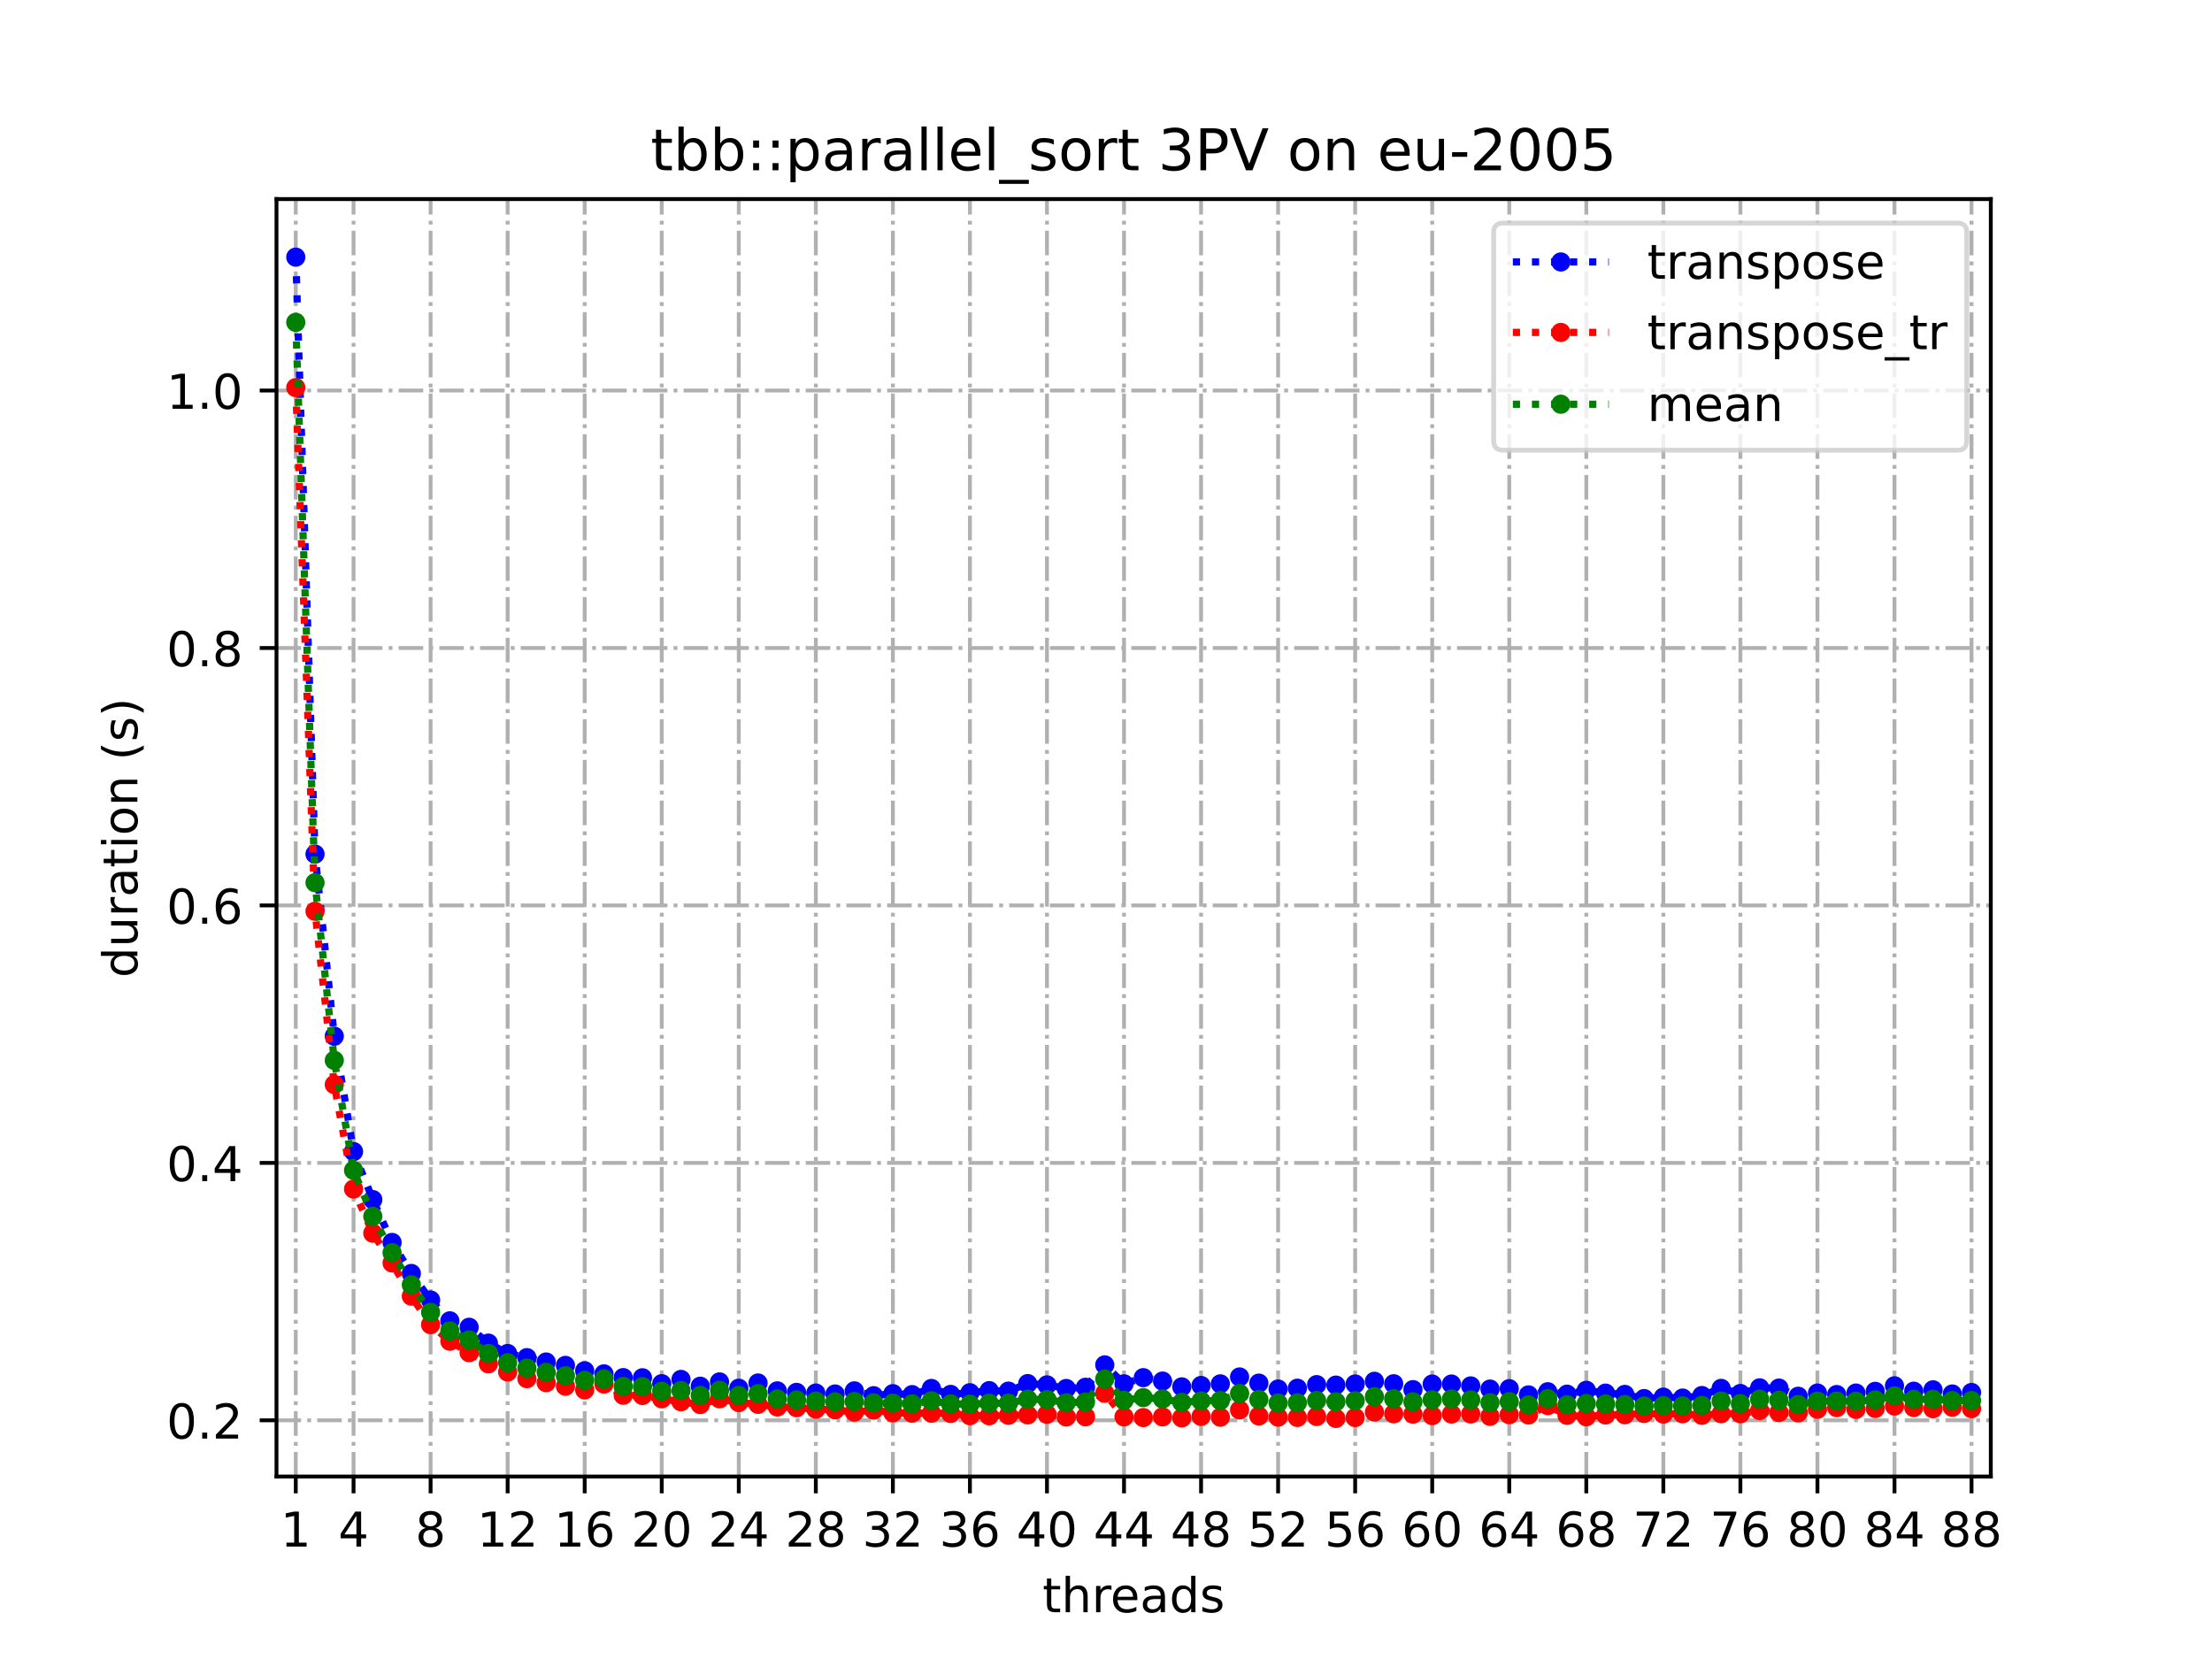 <?xml version="1.0" encoding="utf-8" standalone="no"?>
<!DOCTYPE svg PUBLIC "-//W3C//DTD SVG 1.1//EN"
  "http://www.w3.org/Graphics/SVG/1.1/DTD/svg11.dtd">
<!-- Created with matplotlib (https://matplotlib.org/) -->
<svg height="345.6pt" version="1.1" viewBox="0 0 460.8 345.6" width="460.8pt" xmlns="http://www.w3.org/2000/svg" xmlns:xlink="http://www.w3.org/1999/xlink">
 <defs>
  <style type="text/css">
*{stroke-linecap:butt;stroke-linejoin:round;}
  </style>
 </defs>
 <g id="figure_1">
  <g id="patch_1">
   <path d="M 0 345.6 
L 460.8 345.6 
L 460.8 0 
L 0 0 
z
" style="fill:#ffffff;"/>
  </g>
  <g id="axes_1">
   <g id="patch_2">
    <path d="M 57.6 307.584 
L 414.72 307.584 
L 414.72 41.472 
L 57.6 41.472 
z
" style="fill:#ffffff;"/>
   </g>
   <g id="matplotlib.axis_1">
    <g id="xtick_1">
     <g id="line2d_1">
      <path clip-path="url(#p5f17cc3426)" d="M 61.613 307.584 
L 61.613 41.472 
" style="fill:none;stroke:#b0b0b0;stroke-dasharray:5.12,1.28,0.8,1.28;stroke-dashoffset:0;stroke-width:0.8;"/>
     </g>
     <g id="line2d_2">
      <defs>
       <path d="M 0 0 
L 0 3.5 
" id="m62356df594" style="stroke:#000000;stroke-width:0.8;"/>
      </defs>
      <g>
       <use style="stroke:#000000;stroke-width:0.8;" x="61.613" xlink:href="#m62356df594" y="307.584"/>
      </g>
     </g>
     <g id="text_1">
      <!-- 1 -->
      <defs>
       <path d="M 12.406 8.297 
L 28.516 8.297 
L 28.516 63.922 
L 10.984 60.406 
L 10.984 69.391 
L 28.422 72.906 
L 38.281 72.906 
L 38.281 8.297 
L 54.391 8.297 
L 54.391 0 
L 12.406 0 
z
" id="DejaVuSans-49"/>
      </defs>
      <g transform="translate(58.431 322.182)scale(0.1 -0.1)">
       <use xlink:href="#DejaVuSans-49"/>
      </g>
     </g>
    </g>
    <g id="xtick_2">
     <g id="line2d_3">
      <path clip-path="url(#p5f17cc3426)" d="M 73.65 307.584 
L 73.65 41.472 
" style="fill:none;stroke:#b0b0b0;stroke-dasharray:5.12,1.28,0.8,1.28;stroke-dashoffset:0;stroke-width:0.8;"/>
     </g>
     <g id="line2d_4">
      <g>
       <use style="stroke:#000000;stroke-width:0.8;" x="73.65" xlink:href="#m62356df594" y="307.584"/>
      </g>
     </g>
     <g id="text_2">
      <!-- 4 -->
      <defs>
       <path d="M 37.797 64.312 
L 12.891 25.391 
L 37.797 25.391 
z
M 35.203 72.906 
L 47.609 72.906 
L 47.609 25.391 
L 58.016 25.391 
L 58.016 17.188 
L 47.609 17.188 
L 47.609 0 
L 37.797 0 
L 37.797 17.188 
L 4.891 17.188 
L 4.891 26.703 
z
" id="DejaVuSans-52"/>
      </defs>
      <g transform="translate(70.469 322.182)scale(0.1 -0.1)">
       <use xlink:href="#DejaVuSans-52"/>
      </g>
     </g>
    </g>
    <g id="xtick_3">
     <g id="line2d_5">
      <path clip-path="url(#p5f17cc3426)" d="M 89.701 307.584 
L 89.701 41.472 
" style="fill:none;stroke:#b0b0b0;stroke-dasharray:5.12,1.28,0.8,1.28;stroke-dashoffset:0;stroke-width:0.8;"/>
     </g>
     <g id="line2d_6">
      <g>
       <use style="stroke:#000000;stroke-width:0.8;" x="89.701" xlink:href="#m62356df594" y="307.584"/>
      </g>
     </g>
     <g id="text_3">
      <!-- 8 -->
      <defs>
       <path d="M 31.781 34.625 
Q 24.75 34.625 20.719 30.859 
Q 16.703 27.094 16.703 20.516 
Q 16.703 13.922 20.719 10.156 
Q 24.75 6.391 31.781 6.391 
Q 38.812 6.391 42.859 10.172 
Q 46.922 13.969 46.922 20.516 
Q 46.922 27.094 42.891 30.859 
Q 38.875 34.625 31.781 34.625 
z
M 21.922 38.812 
Q 15.578 40.375 12.031 44.719 
Q 8.5 49.078 8.5 55.328 
Q 8.5 64.062 14.719 69.141 
Q 20.953 74.219 31.781 74.219 
Q 42.672 74.219 48.875 69.141 
Q 55.078 64.062 55.078 55.328 
Q 55.078 49.078 51.531 44.719 
Q 48 40.375 41.703 38.812 
Q 48.828 37.156 52.797 32.312 
Q 56.781 27.484 56.781 20.516 
Q 56.781 9.906 50.312 4.234 
Q 43.844 -1.422 31.781 -1.422 
Q 19.734 -1.422 13.25 4.234 
Q 6.781 9.906 6.781 20.516 
Q 6.781 27.484 10.781 32.312 
Q 14.797 37.156 21.922 38.812 
z
M 18.312 54.391 
Q 18.312 48.734 21.844 45.562 
Q 25.391 42.391 31.781 42.391 
Q 38.141 42.391 41.719 45.562 
Q 45.312 48.734 45.312 54.391 
Q 45.312 60.062 41.719 63.234 
Q 38.141 66.406 31.781 66.406 
Q 25.391 66.406 21.844 63.234 
Q 18.312 60.062 18.312 54.391 
z
" id="DejaVuSans-56"/>
      </defs>
      <g transform="translate(86.519 322.182)scale(0.1 -0.1)">
       <use xlink:href="#DejaVuSans-56"/>
      </g>
     </g>
    </g>
    <g id="xtick_4">
     <g id="line2d_7">
      <path clip-path="url(#p5f17cc3426)" d="M 105.751 307.584 
L 105.751 41.472 
" style="fill:none;stroke:#b0b0b0;stroke-dasharray:5.12,1.28,0.8,1.28;stroke-dashoffset:0;stroke-width:0.8;"/>
     </g>
     <g id="line2d_8">
      <g>
       <use style="stroke:#000000;stroke-width:0.8;" x="105.751" xlink:href="#m62356df594" y="307.584"/>
      </g>
     </g>
     <g id="text_4">
      <!-- 12 -->
      <defs>
       <path d="M 19.188 8.297 
L 53.609 8.297 
L 53.609 0 
L 7.328 0 
L 7.328 8.297 
Q 12.938 14.109 22.625 23.891 
Q 32.328 33.688 34.812 36.531 
Q 39.547 41.844 41.422 45.531 
Q 43.312 49.219 43.312 52.781 
Q 43.312 58.594 39.234 62.25 
Q 35.156 65.922 28.609 65.922 
Q 23.969 65.922 18.812 64.312 
Q 13.672 62.703 7.812 59.422 
L 7.812 69.391 
Q 13.766 71.781 18.938 73 
Q 24.125 74.219 28.422 74.219 
Q 39.75 74.219 46.484 68.547 
Q 53.219 62.891 53.219 53.422 
Q 53.219 48.922 51.531 44.891 
Q 49.859 40.875 45.406 35.406 
Q 44.188 33.984 37.641 27.219 
Q 31.109 20.453 19.188 8.297 
z
" id="DejaVuSans-50"/>
      </defs>
      <g transform="translate(99.389 322.182)scale(0.1 -0.1)">
       <use xlink:href="#DejaVuSans-49"/>
       <use x="63.623" xlink:href="#DejaVuSans-50"/>
      </g>
     </g>
    </g>
    <g id="xtick_5">
     <g id="line2d_9">
      <path clip-path="url(#p5f17cc3426)" d="M 121.801 307.584 
L 121.801 41.472 
" style="fill:none;stroke:#b0b0b0;stroke-dasharray:5.12,1.28,0.8,1.28;stroke-dashoffset:0;stroke-width:0.8;"/>
     </g>
     <g id="line2d_10">
      <g>
       <use style="stroke:#000000;stroke-width:0.8;" x="121.801" xlink:href="#m62356df594" y="307.584"/>
      </g>
     </g>
     <g id="text_5">
      <!-- 16 -->
      <defs>
       <path d="M 33.016 40.375 
Q 26.375 40.375 22.484 35.828 
Q 18.609 31.297 18.609 23.391 
Q 18.609 15.531 22.484 10.953 
Q 26.375 6.391 33.016 6.391 
Q 39.656 6.391 43.531 10.953 
Q 47.406 15.531 47.406 23.391 
Q 47.406 31.297 43.531 35.828 
Q 39.656 40.375 33.016 40.375 
z
M 52.594 71.297 
L 52.594 62.312 
Q 48.875 64.062 45.094 64.984 
Q 41.312 65.922 37.594 65.922 
Q 27.828 65.922 22.672 59.328 
Q 17.531 52.734 16.797 39.406 
Q 19.672 43.656 24.016 45.922 
Q 28.375 48.188 33.594 48.188 
Q 44.578 48.188 50.953 41.516 
Q 57.328 34.859 57.328 23.391 
Q 57.328 12.156 50.688 5.359 
Q 44.047 -1.422 33.016 -1.422 
Q 20.359 -1.422 13.672 8.266 
Q 6.984 17.969 6.984 36.375 
Q 6.984 53.656 15.188 63.938 
Q 23.391 74.219 37.203 74.219 
Q 40.922 74.219 44.703 73.484 
Q 48.484 72.75 52.594 71.297 
z
" id="DejaVuSans-54"/>
      </defs>
      <g transform="translate(115.439 322.182)scale(0.1 -0.1)">
       <use xlink:href="#DejaVuSans-49"/>
       <use x="63.623" xlink:href="#DejaVuSans-54"/>
      </g>
     </g>
    </g>
    <g id="xtick_6">
     <g id="line2d_11">
      <path clip-path="url(#p5f17cc3426)" d="M 137.852 307.584 
L 137.852 41.472 
" style="fill:none;stroke:#b0b0b0;stroke-dasharray:5.12,1.28,0.8,1.28;stroke-dashoffset:0;stroke-width:0.8;"/>
     </g>
     <g id="line2d_12">
      <g>
       <use style="stroke:#000000;stroke-width:0.8;" x="137.852" xlink:href="#m62356df594" y="307.584"/>
      </g>
     </g>
     <g id="text_6">
      <!-- 20 -->
      <defs>
       <path d="M 31.781 66.406 
Q 24.172 66.406 20.328 58.906 
Q 16.5 51.422 16.5 36.375 
Q 16.5 21.391 20.328 13.891 
Q 24.172 6.391 31.781 6.391 
Q 39.453 6.391 43.281 13.891 
Q 47.125 21.391 47.125 36.375 
Q 47.125 51.422 43.281 58.906 
Q 39.453 66.406 31.781 66.406 
z
M 31.781 74.219 
Q 44.047 74.219 50.516 64.516 
Q 56.984 54.828 56.984 36.375 
Q 56.984 17.969 50.516 8.266 
Q 44.047 -1.422 31.781 -1.422 
Q 19.531 -1.422 13.062 8.266 
Q 6.594 17.969 6.594 36.375 
Q 6.594 54.828 13.062 64.516 
Q 19.531 74.219 31.781 74.219 
z
" id="DejaVuSans-48"/>
      </defs>
      <g transform="translate(131.489 322.182)scale(0.1 -0.1)">
       <use xlink:href="#DejaVuSans-50"/>
       <use x="63.623" xlink:href="#DejaVuSans-48"/>
      </g>
     </g>
    </g>
    <g id="xtick_7">
     <g id="line2d_13">
      <path clip-path="url(#p5f17cc3426)" d="M 153.902 307.584 
L 153.902 41.472 
" style="fill:none;stroke:#b0b0b0;stroke-dasharray:5.12,1.28,0.8,1.28;stroke-dashoffset:0;stroke-width:0.8;"/>
     </g>
     <g id="line2d_14">
      <g>
       <use style="stroke:#000000;stroke-width:0.8;" x="153.902" xlink:href="#m62356df594" y="307.584"/>
      </g>
     </g>
     <g id="text_7">
      <!-- 24 -->
      <g transform="translate(147.54 322.182)scale(0.1 -0.1)">
       <use xlink:href="#DejaVuSans-50"/>
       <use x="63.623" xlink:href="#DejaVuSans-52"/>
      </g>
     </g>
    </g>
    <g id="xtick_8">
     <g id="line2d_15">
      <path clip-path="url(#p5f17cc3426)" d="M 169.952 307.584 
L 169.952 41.472 
" style="fill:none;stroke:#b0b0b0;stroke-dasharray:5.12,1.28,0.8,1.28;stroke-dashoffset:0;stroke-width:0.8;"/>
     </g>
     <g id="line2d_16">
      <g>
       <use style="stroke:#000000;stroke-width:0.8;" x="169.952" xlink:href="#m62356df594" y="307.584"/>
      </g>
     </g>
     <g id="text_8">
      <!-- 28 -->
      <g transform="translate(163.59 322.182)scale(0.1 -0.1)">
       <use xlink:href="#DejaVuSans-50"/>
       <use x="63.623" xlink:href="#DejaVuSans-56"/>
      </g>
     </g>
    </g>
    <g id="xtick_9">
     <g id="line2d_17">
      <path clip-path="url(#p5f17cc3426)" d="M 186.003 307.584 
L 186.003 41.472 
" style="fill:none;stroke:#b0b0b0;stroke-dasharray:5.12,1.28,0.8,1.28;stroke-dashoffset:0;stroke-width:0.8;"/>
     </g>
     <g id="line2d_18">
      <g>
       <use style="stroke:#000000;stroke-width:0.8;" x="186.003" xlink:href="#m62356df594" y="307.584"/>
      </g>
     </g>
     <g id="text_9">
      <!-- 32 -->
      <defs>
       <path d="M 40.578 39.312 
Q 47.656 37.797 51.625 33 
Q 55.609 28.219 55.609 21.188 
Q 55.609 10.406 48.188 4.484 
Q 40.766 -1.422 27.094 -1.422 
Q 22.516 -1.422 17.656 -0.516 
Q 12.797 0.391 7.625 2.203 
L 7.625 11.719 
Q 11.719 9.328 16.594 8.109 
Q 21.484 6.891 26.812 6.891 
Q 36.078 6.891 40.938 10.547 
Q 45.797 14.203 45.797 21.188 
Q 45.797 27.641 41.281 31.266 
Q 36.766 34.906 28.719 34.906 
L 20.219 34.906 
L 20.219 43.016 
L 29.109 43.016 
Q 36.375 43.016 40.234 45.922 
Q 44.094 48.828 44.094 54.297 
Q 44.094 59.906 40.109 62.906 
Q 36.141 65.922 28.719 65.922 
Q 24.656 65.922 20.016 65.031 
Q 15.375 64.156 9.812 62.312 
L 9.812 71.094 
Q 15.438 72.656 20.344 73.438 
Q 25.25 74.219 29.594 74.219 
Q 40.828 74.219 47.359 69.109 
Q 53.906 64.016 53.906 55.328 
Q 53.906 49.266 50.438 45.094 
Q 46.969 40.922 40.578 39.312 
z
" id="DejaVuSans-51"/>
      </defs>
      <g transform="translate(179.64 322.182)scale(0.1 -0.1)">
       <use xlink:href="#DejaVuSans-51"/>
       <use x="63.623" xlink:href="#DejaVuSans-50"/>
      </g>
     </g>
    </g>
    <g id="xtick_10">
     <g id="line2d_19">
      <path clip-path="url(#p5f17cc3426)" d="M 202.053 307.584 
L 202.053 41.472 
" style="fill:none;stroke:#b0b0b0;stroke-dasharray:5.12,1.28,0.8,1.28;stroke-dashoffset:0;stroke-width:0.8;"/>
     </g>
     <g id="line2d_20">
      <g>
       <use style="stroke:#000000;stroke-width:0.8;" x="202.053" xlink:href="#m62356df594" y="307.584"/>
      </g>
     </g>
     <g id="text_10">
      <!-- 36 -->
      <g transform="translate(195.691 322.182)scale(0.1 -0.1)">
       <use xlink:href="#DejaVuSans-51"/>
       <use x="63.623" xlink:href="#DejaVuSans-54"/>
      </g>
     </g>
    </g>
    <g id="xtick_11">
     <g id="line2d_21">
      <path clip-path="url(#p5f17cc3426)" d="M 218.103 307.584 
L 218.103 41.472 
" style="fill:none;stroke:#b0b0b0;stroke-dasharray:5.12,1.28,0.8,1.28;stroke-dashoffset:0;stroke-width:0.8;"/>
     </g>
     <g id="line2d_22">
      <g>
       <use style="stroke:#000000;stroke-width:0.8;" x="218.103" xlink:href="#m62356df594" y="307.584"/>
      </g>
     </g>
     <g id="text_11">
      <!-- 40 -->
      <g transform="translate(211.741 322.182)scale(0.1 -0.1)">
       <use xlink:href="#DejaVuSans-52"/>
       <use x="63.623" xlink:href="#DejaVuSans-48"/>
      </g>
     </g>
    </g>
    <g id="xtick_12">
     <g id="line2d_23">
      <path clip-path="url(#p5f17cc3426)" d="M 234.154 307.584 
L 234.154 41.472 
" style="fill:none;stroke:#b0b0b0;stroke-dasharray:5.12,1.28,0.8,1.28;stroke-dashoffset:0;stroke-width:0.8;"/>
     </g>
     <g id="line2d_24">
      <g>
       <use style="stroke:#000000;stroke-width:0.8;" x="234.154" xlink:href="#m62356df594" y="307.584"/>
      </g>
     </g>
     <g id="text_12">
      <!-- 44 -->
      <g transform="translate(227.791 322.182)scale(0.1 -0.1)">
       <use xlink:href="#DejaVuSans-52"/>
       <use x="63.623" xlink:href="#DejaVuSans-52"/>
      </g>
     </g>
    </g>
    <g id="xtick_13">
     <g id="line2d_25">
      <path clip-path="url(#p5f17cc3426)" d="M 250.204 307.584 
L 250.204 41.472 
" style="fill:none;stroke:#b0b0b0;stroke-dasharray:5.12,1.28,0.8,1.28;stroke-dashoffset:0;stroke-width:0.8;"/>
     </g>
     <g id="line2d_26">
      <g>
       <use style="stroke:#000000;stroke-width:0.8;" x="250.204" xlink:href="#m62356df594" y="307.584"/>
      </g>
     </g>
     <g id="text_13">
      <!-- 48 -->
      <g transform="translate(243.842 322.182)scale(0.1 -0.1)">
       <use xlink:href="#DejaVuSans-52"/>
       <use x="63.623" xlink:href="#DejaVuSans-56"/>
      </g>
     </g>
    </g>
    <g id="xtick_14">
     <g id="line2d_27">
      <path clip-path="url(#p5f17cc3426)" d="M 266.254 307.584 
L 266.254 41.472 
" style="fill:none;stroke:#b0b0b0;stroke-dasharray:5.12,1.28,0.8,1.28;stroke-dashoffset:0;stroke-width:0.8;"/>
     </g>
     <g id="line2d_28">
      <g>
       <use style="stroke:#000000;stroke-width:0.8;" x="266.254" xlink:href="#m62356df594" y="307.584"/>
      </g>
     </g>
     <g id="text_14">
      <!-- 52 -->
      <defs>
       <path d="M 10.797 72.906 
L 49.516 72.906 
L 49.516 64.594 
L 19.828 64.594 
L 19.828 46.734 
Q 21.969 47.469 24.109 47.828 
Q 26.266 48.188 28.422 48.188 
Q 40.625 48.188 47.75 41.5 
Q 54.891 34.812 54.891 23.391 
Q 54.891 11.625 47.562 5.094 
Q 40.234 -1.422 26.906 -1.422 
Q 22.312 -1.422 17.547 -0.641 
Q 12.797 0.141 7.719 1.703 
L 7.719 11.625 
Q 12.109 9.234 16.797 8.062 
Q 21.484 6.891 26.703 6.891 
Q 35.156 6.891 40.078 11.328 
Q 45.016 15.766 45.016 23.391 
Q 45.016 31 40.078 35.438 
Q 35.156 39.891 26.703 39.891 
Q 22.75 39.891 18.812 39.016 
Q 14.891 38.141 10.797 36.281 
z
" id="DejaVuSans-53"/>
      </defs>
      <g transform="translate(259.892 322.182)scale(0.1 -0.1)">
       <use xlink:href="#DejaVuSans-53"/>
       <use x="63.623" xlink:href="#DejaVuSans-50"/>
      </g>
     </g>
    </g>
    <g id="xtick_15">
     <g id="line2d_29">
      <path clip-path="url(#p5f17cc3426)" d="M 282.305 307.584 
L 282.305 41.472 
" style="fill:none;stroke:#b0b0b0;stroke-dasharray:5.12,1.28,0.8,1.28;stroke-dashoffset:0;stroke-width:0.8;"/>
     </g>
     <g id="line2d_30">
      <g>
       <use style="stroke:#000000;stroke-width:0.8;" x="282.305" xlink:href="#m62356df594" y="307.584"/>
      </g>
     </g>
     <g id="text_15">
      <!-- 56 -->
      <g transform="translate(275.942 322.182)scale(0.1 -0.1)">
       <use xlink:href="#DejaVuSans-53"/>
       <use x="63.623" xlink:href="#DejaVuSans-54"/>
      </g>
     </g>
    </g>
    <g id="xtick_16">
     <g id="line2d_31">
      <path clip-path="url(#p5f17cc3426)" d="M 298.355 307.584 
L 298.355 41.472 
" style="fill:none;stroke:#b0b0b0;stroke-dasharray:5.12,1.28,0.8,1.28;stroke-dashoffset:0;stroke-width:0.8;"/>
     </g>
     <g id="line2d_32">
      <g>
       <use style="stroke:#000000;stroke-width:0.8;" x="298.355" xlink:href="#m62356df594" y="307.584"/>
      </g>
     </g>
     <g id="text_16">
      <!-- 60 -->
      <g transform="translate(291.993 322.182)scale(0.1 -0.1)">
       <use xlink:href="#DejaVuSans-54"/>
       <use x="63.623" xlink:href="#DejaVuSans-48"/>
      </g>
     </g>
    </g>
    <g id="xtick_17">
     <g id="line2d_33">
      <path clip-path="url(#p5f17cc3426)" d="M 314.405 307.584 
L 314.405 41.472 
" style="fill:none;stroke:#b0b0b0;stroke-dasharray:5.12,1.28,0.8,1.28;stroke-dashoffset:0;stroke-width:0.8;"/>
     </g>
     <g id="line2d_34">
      <g>
       <use style="stroke:#000000;stroke-width:0.8;" x="314.405" xlink:href="#m62356df594" y="307.584"/>
      </g>
     </g>
     <g id="text_17">
      <!-- 64 -->
      <g transform="translate(308.043 322.182)scale(0.1 -0.1)">
       <use xlink:href="#DejaVuSans-54"/>
       <use x="63.623" xlink:href="#DejaVuSans-52"/>
      </g>
     </g>
    </g>
    <g id="xtick_18">
     <g id="line2d_35">
      <path clip-path="url(#p5f17cc3426)" d="M 330.456 307.584 
L 330.456 41.472 
" style="fill:none;stroke:#b0b0b0;stroke-dasharray:5.12,1.28,0.8,1.28;stroke-dashoffset:0;stroke-width:0.8;"/>
     </g>
     <g id="line2d_36">
      <g>
       <use style="stroke:#000000;stroke-width:0.8;" x="330.456" xlink:href="#m62356df594" y="307.584"/>
      </g>
     </g>
     <g id="text_18">
      <!-- 68 -->
      <g transform="translate(324.093 322.182)scale(0.1 -0.1)">
       <use xlink:href="#DejaVuSans-54"/>
       <use x="63.623" xlink:href="#DejaVuSans-56"/>
      </g>
     </g>
    </g>
    <g id="xtick_19">
     <g id="line2d_37">
      <path clip-path="url(#p5f17cc3426)" d="M 346.506 307.584 
L 346.506 41.472 
" style="fill:none;stroke:#b0b0b0;stroke-dasharray:5.12,1.28,0.8,1.28;stroke-dashoffset:0;stroke-width:0.8;"/>
     </g>
     <g id="line2d_38">
      <g>
       <use style="stroke:#000000;stroke-width:0.8;" x="346.506" xlink:href="#m62356df594" y="307.584"/>
      </g>
     </g>
     <g id="text_19">
      <!-- 72 -->
      <defs>
       <path d="M 8.203 72.906 
L 55.078 72.906 
L 55.078 68.703 
L 28.609 0 
L 18.312 0 
L 43.219 64.594 
L 8.203 64.594 
z
" id="DejaVuSans-55"/>
      </defs>
      <g transform="translate(340.144 322.182)scale(0.1 -0.1)">
       <use xlink:href="#DejaVuSans-55"/>
       <use x="63.623" xlink:href="#DejaVuSans-50"/>
      </g>
     </g>
    </g>
    <g id="xtick_20">
     <g id="line2d_39">
      <path clip-path="url(#p5f17cc3426)" d="M 362.556 307.584 
L 362.556 41.472 
" style="fill:none;stroke:#b0b0b0;stroke-dasharray:5.12,1.28,0.8,1.28;stroke-dashoffset:0;stroke-width:0.8;"/>
     </g>
     <g id="line2d_40">
      <g>
       <use style="stroke:#000000;stroke-width:0.8;" x="362.556" xlink:href="#m62356df594" y="307.584"/>
      </g>
     </g>
     <g id="text_20">
      <!-- 76 -->
      <g transform="translate(356.194 322.182)scale(0.1 -0.1)">
       <use xlink:href="#DejaVuSans-55"/>
       <use x="63.623" xlink:href="#DejaVuSans-54"/>
      </g>
     </g>
    </g>
    <g id="xtick_21">
     <g id="line2d_41">
      <path clip-path="url(#p5f17cc3426)" d="M 378.607 307.584 
L 378.607 41.472 
" style="fill:none;stroke:#b0b0b0;stroke-dasharray:5.12,1.28,0.8,1.28;stroke-dashoffset:0;stroke-width:0.8;"/>
     </g>
     <g id="line2d_42">
      <g>
       <use style="stroke:#000000;stroke-width:0.8;" x="378.607" xlink:href="#m62356df594" y="307.584"/>
      </g>
     </g>
     <g id="text_21">
      <!-- 80 -->
      <g transform="translate(372.244 322.182)scale(0.1 -0.1)">
       <use xlink:href="#DejaVuSans-56"/>
       <use x="63.623" xlink:href="#DejaVuSans-48"/>
      </g>
     </g>
    </g>
    <g id="xtick_22">
     <g id="line2d_43">
      <path clip-path="url(#p5f17cc3426)" d="M 394.657 307.584 
L 394.657 41.472 
" style="fill:none;stroke:#b0b0b0;stroke-dasharray:5.12,1.28,0.8,1.28;stroke-dashoffset:0;stroke-width:0.8;"/>
     </g>
     <g id="line2d_44">
      <g>
       <use style="stroke:#000000;stroke-width:0.8;" x="394.657" xlink:href="#m62356df594" y="307.584"/>
      </g>
     </g>
     <g id="text_22">
      <!-- 84 -->
      <g transform="translate(388.295 322.182)scale(0.1 -0.1)">
       <use xlink:href="#DejaVuSans-56"/>
       <use x="63.623" xlink:href="#DejaVuSans-52"/>
      </g>
     </g>
    </g>
    <g id="xtick_23">
     <g id="line2d_45">
      <path clip-path="url(#p5f17cc3426)" d="M 410.707 307.584 
L 410.707 41.472 
" style="fill:none;stroke:#b0b0b0;stroke-dasharray:5.12,1.28,0.8,1.28;stroke-dashoffset:0;stroke-width:0.8;"/>
     </g>
     <g id="line2d_46">
      <g>
       <use style="stroke:#000000;stroke-width:0.8;" x="410.707" xlink:href="#m62356df594" y="307.584"/>
      </g>
     </g>
     <g id="text_23">
      <!-- 88 -->
      <g transform="translate(404.345 322.182)scale(0.1 -0.1)">
       <use xlink:href="#DejaVuSans-56"/>
       <use x="63.623" xlink:href="#DejaVuSans-56"/>
      </g>
     </g>
    </g>
    <g id="text_24">
     <!-- threads -->
     <defs>
      <path d="M 18.312 70.219 
L 18.312 54.688 
L 36.812 54.688 
L 36.812 47.703 
L 18.312 47.703 
L 18.312 18.016 
Q 18.312 11.328 20.141 9.422 
Q 21.969 7.516 27.594 7.516 
L 36.812 7.516 
L 36.812 0 
L 27.594 0 
Q 17.188 0 13.234 3.875 
Q 9.281 7.766 9.281 18.016 
L 9.281 47.703 
L 2.688 47.703 
L 2.688 54.688 
L 9.281 54.688 
L 9.281 70.219 
z
" id="DejaVuSans-116"/>
      <path d="M 54.891 33.016 
L 54.891 0 
L 45.906 0 
L 45.906 32.719 
Q 45.906 40.484 42.875 44.328 
Q 39.844 48.188 33.797 48.188 
Q 26.516 48.188 22.312 43.547 
Q 18.109 38.922 18.109 30.906 
L 18.109 0 
L 9.078 0 
L 9.078 75.984 
L 18.109 75.984 
L 18.109 46.188 
Q 21.344 51.125 25.703 53.562 
Q 30.078 56 35.797 56 
Q 45.219 56 50.047 50.172 
Q 54.891 44.344 54.891 33.016 
z
" id="DejaVuSans-104"/>
      <path d="M 41.109 46.297 
Q 39.594 47.172 37.812 47.578 
Q 36.031 48 33.891 48 
Q 26.266 48 22.188 43.047 
Q 18.109 38.094 18.109 28.812 
L 18.109 0 
L 9.078 0 
L 9.078 54.688 
L 18.109 54.688 
L 18.109 46.188 
Q 20.953 51.172 25.484 53.578 
Q 30.031 56 36.531 56 
Q 37.453 56 38.578 55.875 
Q 39.703 55.766 41.062 55.516 
z
" id="DejaVuSans-114"/>
      <path d="M 56.203 29.594 
L 56.203 25.203 
L 14.891 25.203 
Q 15.484 15.922 20.484 11.062 
Q 25.484 6.203 34.422 6.203 
Q 39.594 6.203 44.453 7.469 
Q 49.312 8.734 54.109 11.281 
L 54.109 2.781 
Q 49.266 0.734 44.188 -0.344 
Q 39.109 -1.422 33.891 -1.422 
Q 20.797 -1.422 13.156 6.188 
Q 5.516 13.812 5.516 26.812 
Q 5.516 40.234 12.766 48.109 
Q 20.016 56 32.328 56 
Q 43.359 56 49.781 48.891 
Q 56.203 41.797 56.203 29.594 
z
M 47.219 32.234 
Q 47.125 39.594 43.094 43.984 
Q 39.062 48.391 32.422 48.391 
Q 24.906 48.391 20.391 44.141 
Q 15.875 39.891 15.188 32.172 
z
" id="DejaVuSans-101"/>
      <path d="M 34.281 27.484 
Q 23.391 27.484 19.188 25 
Q 14.984 22.516 14.984 16.5 
Q 14.984 11.719 18.141 8.906 
Q 21.297 6.109 26.703 6.109 
Q 34.188 6.109 38.703 11.406 
Q 43.219 16.703 43.219 25.484 
L 43.219 27.484 
z
M 52.203 31.203 
L 52.203 0 
L 43.219 0 
L 43.219 8.297 
Q 40.141 3.328 35.547 0.953 
Q 30.953 -1.422 24.312 -1.422 
Q 15.922 -1.422 10.953 3.297 
Q 6 8.016 6 15.922 
Q 6 25.141 12.172 29.828 
Q 18.359 34.516 30.609 34.516 
L 43.219 34.516 
L 43.219 35.406 
Q 43.219 41.609 39.141 45 
Q 35.062 48.391 27.688 48.391 
Q 23 48.391 18.547 47.266 
Q 14.109 46.141 10.016 43.891 
L 10.016 52.203 
Q 14.938 54.109 19.578 55.047 
Q 24.219 56 28.609 56 
Q 40.484 56 46.344 49.844 
Q 52.203 43.703 52.203 31.203 
z
" id="DejaVuSans-97"/>
      <path d="M 45.406 46.391 
L 45.406 75.984 
L 54.391 75.984 
L 54.391 0 
L 45.406 0 
L 45.406 8.203 
Q 42.578 3.328 38.25 0.953 
Q 33.938 -1.422 27.875 -1.422 
Q 17.969 -1.422 11.734 6.484 
Q 5.516 14.406 5.516 27.297 
Q 5.516 40.188 11.734 48.094 
Q 17.969 56 27.875 56 
Q 33.938 56 38.25 53.625 
Q 42.578 51.266 45.406 46.391 
z
M 14.797 27.297 
Q 14.797 17.391 18.875 11.75 
Q 22.953 6.109 30.078 6.109 
Q 37.203 6.109 41.297 11.75 
Q 45.406 17.391 45.406 27.297 
Q 45.406 37.203 41.297 42.844 
Q 37.203 48.484 30.078 48.484 
Q 22.953 48.484 18.875 42.844 
Q 14.797 37.203 14.797 27.297 
z
" id="DejaVuSans-100"/>
      <path d="M 44.281 53.078 
L 44.281 44.578 
Q 40.484 46.531 36.375 47.5 
Q 32.281 48.484 27.875 48.484 
Q 21.188 48.484 17.844 46.438 
Q 14.5 44.391 14.5 40.281 
Q 14.5 37.156 16.891 35.375 
Q 19.281 33.594 26.516 31.984 
L 29.594 31.297 
Q 39.156 29.25 43.188 25.516 
Q 47.219 21.781 47.219 15.094 
Q 47.219 7.469 41.188 3.016 
Q 35.156 -1.422 24.609 -1.422 
Q 20.219 -1.422 15.453 -0.562 
Q 10.688 0.297 5.422 2 
L 5.422 11.281 
Q 10.406 8.688 15.234 7.391 
Q 20.062 6.109 24.812 6.109 
Q 31.156 6.109 34.562 8.281 
Q 37.984 10.453 37.984 14.406 
Q 37.984 18.062 35.516 20.016 
Q 33.062 21.969 24.703 23.781 
L 21.578 24.516 
Q 13.234 26.266 9.516 29.906 
Q 5.812 33.547 5.812 39.891 
Q 5.812 47.609 11.281 51.797 
Q 16.75 56 26.812 56 
Q 31.781 56 36.172 55.266 
Q 40.578 54.547 44.281 53.078 
z
" id="DejaVuSans-115"/>
     </defs>
     <g transform="translate(217.169 335.861)scale(0.1 -0.1)">
      <use xlink:href="#DejaVuSans-116"/>
      <use x="39.209" xlink:href="#DejaVuSans-104"/>
      <use x="102.588" xlink:href="#DejaVuSans-114"/>
      <use x="141.451" xlink:href="#DejaVuSans-101"/>
      <use x="202.975" xlink:href="#DejaVuSans-97"/>
      <use x="264.254" xlink:href="#DejaVuSans-100"/>
      <use x="327.73" xlink:href="#DejaVuSans-115"/>
     </g>
    </g>
   </g>
   <g id="matplotlib.axis_2">
    <g id="ytick_1">
     <g id="line2d_47">
      <path clip-path="url(#p5f17cc3426)" d="M 57.6 295.881 
L 414.72 295.881 
" style="fill:none;stroke:#b0b0b0;stroke-dasharray:5.12,1.28,0.8,1.28;stroke-dashoffset:0;stroke-width:0.8;"/>
     </g>
     <g id="line2d_48">
      <defs>
       <path d="M 0 0 
L -3.5 0 
" id="mf783a5c9f7" style="stroke:#000000;stroke-width:0.8;"/>
      </defs>
      <g>
       <use style="stroke:#000000;stroke-width:0.8;" x="57.6" xlink:href="#mf783a5c9f7" y="295.881"/>
      </g>
     </g>
     <g id="text_25">
      <!-- 0.2 -->
      <defs>
       <path d="M 10.688 12.406 
L 21 12.406 
L 21 0 
L 10.688 0 
z
" id="DejaVuSans-46"/>
      </defs>
      <g transform="translate(34.697 299.68)scale(0.1 -0.1)">
       <use xlink:href="#DejaVuSans-48"/>
       <use x="63.623" xlink:href="#DejaVuSans-46"/>
       <use x="95.41" xlink:href="#DejaVuSans-50"/>
      </g>
     </g>
    </g>
    <g id="ytick_2">
     <g id="line2d_49">
      <path clip-path="url(#p5f17cc3426)" d="M 57.6 242.249 
L 414.72 242.249 
" style="fill:none;stroke:#b0b0b0;stroke-dasharray:5.12,1.28,0.8,1.28;stroke-dashoffset:0;stroke-width:0.8;"/>
     </g>
     <g id="line2d_50">
      <g>
       <use style="stroke:#000000;stroke-width:0.8;" x="57.6" xlink:href="#mf783a5c9f7" y="242.249"/>
      </g>
     </g>
     <g id="text_26">
      <!-- 0.4 -->
      <g transform="translate(34.697 246.049)scale(0.1 -0.1)">
       <use xlink:href="#DejaVuSans-48"/>
       <use x="63.623" xlink:href="#DejaVuSans-46"/>
       <use x="95.41" xlink:href="#DejaVuSans-52"/>
      </g>
     </g>
    </g>
    <g id="ytick_3">
     <g id="line2d_51">
      <path clip-path="url(#p5f17cc3426)" d="M 57.6 188.618 
L 414.72 188.618 
" style="fill:none;stroke:#b0b0b0;stroke-dasharray:5.12,1.28,0.8,1.28;stroke-dashoffset:0;stroke-width:0.8;"/>
     </g>
     <g id="line2d_52">
      <g>
       <use style="stroke:#000000;stroke-width:0.8;" x="57.6" xlink:href="#mf783a5c9f7" y="188.618"/>
      </g>
     </g>
     <g id="text_27">
      <!-- 0.6 -->
      <g transform="translate(34.697 192.417)scale(0.1 -0.1)">
       <use xlink:href="#DejaVuSans-48"/>
       <use x="63.623" xlink:href="#DejaVuSans-46"/>
       <use x="95.41" xlink:href="#DejaVuSans-54"/>
      </g>
     </g>
    </g>
    <g id="ytick_4">
     <g id="line2d_53">
      <path clip-path="url(#p5f17cc3426)" d="M 57.6 134.986 
L 414.72 134.986 
" style="fill:none;stroke:#b0b0b0;stroke-dasharray:5.12,1.28,0.8,1.28;stroke-dashoffset:0;stroke-width:0.8;"/>
     </g>
     <g id="line2d_54">
      <g>
       <use style="stroke:#000000;stroke-width:0.8;" x="57.6" xlink:href="#mf783a5c9f7" y="134.986"/>
      </g>
     </g>
     <g id="text_28">
      <!-- 0.8 -->
      <g transform="translate(34.697 138.785)scale(0.1 -0.1)">
       <use xlink:href="#DejaVuSans-48"/>
       <use x="63.623" xlink:href="#DejaVuSans-46"/>
       <use x="95.41" xlink:href="#DejaVuSans-56"/>
      </g>
     </g>
    </g>
    <g id="ytick_5">
     <g id="line2d_55">
      <path clip-path="url(#p5f17cc3426)" d="M 57.6 81.354 
L 414.72 81.354 
" style="fill:none;stroke:#b0b0b0;stroke-dasharray:5.12,1.28,0.8,1.28;stroke-dashoffset:0;stroke-width:0.8;"/>
     </g>
     <g id="line2d_56">
      <g>
       <use style="stroke:#000000;stroke-width:0.8;" x="57.6" xlink:href="#mf783a5c9f7" y="81.354"/>
      </g>
     </g>
     <g id="text_29">
      <!-- 1.0 -->
      <g transform="translate(34.697 85.153)scale(0.1 -0.1)">
       <use xlink:href="#DejaVuSans-49"/>
       <use x="63.623" xlink:href="#DejaVuSans-46"/>
       <use x="95.41" xlink:href="#DejaVuSans-48"/>
      </g>
     </g>
    </g>
    <g id="text_30">
     <!-- duration (s) -->
     <defs>
      <path d="M 8.5 21.578 
L 8.5 54.688 
L 17.484 54.688 
L 17.484 21.922 
Q 17.484 14.156 20.5 10.266 
Q 23.531 6.391 29.594 6.391 
Q 36.859 6.391 41.078 11.031 
Q 45.312 15.672 45.312 23.688 
L 45.312 54.688 
L 54.297 54.688 
L 54.297 0 
L 45.312 0 
L 45.312 8.406 
Q 42.047 3.422 37.719 1 
Q 33.406 -1.422 27.688 -1.422 
Q 18.266 -1.422 13.375 4.438 
Q 8.5 10.297 8.5 21.578 
z
M 31.109 56 
z
" id="DejaVuSans-117"/>
      <path d="M 9.422 54.688 
L 18.406 54.688 
L 18.406 0 
L 9.422 0 
z
M 9.422 75.984 
L 18.406 75.984 
L 18.406 64.594 
L 9.422 64.594 
z
" id="DejaVuSans-105"/>
      <path d="M 30.609 48.391 
Q 23.391 48.391 19.188 42.75 
Q 14.984 37.109 14.984 27.297 
Q 14.984 17.484 19.156 11.844 
Q 23.344 6.203 30.609 6.203 
Q 37.797 6.203 41.984 11.859 
Q 46.188 17.531 46.188 27.297 
Q 46.188 37.016 41.984 42.703 
Q 37.797 48.391 30.609 48.391 
z
M 30.609 56 
Q 42.328 56 49.016 48.375 
Q 55.719 40.766 55.719 27.297 
Q 55.719 13.875 49.016 6.219 
Q 42.328 -1.422 30.609 -1.422 
Q 18.844 -1.422 12.172 6.219 
Q 5.516 13.875 5.516 27.297 
Q 5.516 40.766 12.172 48.375 
Q 18.844 56 30.609 56 
z
" id="DejaVuSans-111"/>
      <path d="M 54.891 33.016 
L 54.891 0 
L 45.906 0 
L 45.906 32.719 
Q 45.906 40.484 42.875 44.328 
Q 39.844 48.188 33.797 48.188 
Q 26.516 48.188 22.312 43.547 
Q 18.109 38.922 18.109 30.906 
L 18.109 0 
L 9.078 0 
L 9.078 54.688 
L 18.109 54.688 
L 18.109 46.188 
Q 21.344 51.125 25.703 53.562 
Q 30.078 56 35.797 56 
Q 45.219 56 50.047 50.172 
Q 54.891 44.344 54.891 33.016 
z
" id="DejaVuSans-110"/>
      <path id="DejaVuSans-32"/>
      <path d="M 31 75.875 
Q 24.469 64.656 21.281 53.656 
Q 18.109 42.672 18.109 31.391 
Q 18.109 20.125 21.312 9.062 
Q 24.516 -2 31 -13.188 
L 23.188 -13.188 
Q 15.875 -1.703 12.234 9.375 
Q 8.594 20.453 8.594 31.391 
Q 8.594 42.281 12.203 53.312 
Q 15.828 64.359 23.188 75.875 
z
" id="DejaVuSans-40"/>
      <path d="M 8.016 75.875 
L 15.828 75.875 
Q 23.141 64.359 26.781 53.312 
Q 30.422 42.281 30.422 31.391 
Q 30.422 20.453 26.781 9.375 
Q 23.141 -1.703 15.828 -13.188 
L 8.016 -13.188 
Q 14.5 -2 17.703 9.062 
Q 20.906 20.125 20.906 31.391 
Q 20.906 42.672 17.703 53.656 
Q 14.5 64.656 8.016 75.875 
z
" id="DejaVuSans-41"/>
     </defs>
     <g transform="translate(28.617 203.663)rotate(-90)scale(0.1 -0.1)">
      <use xlink:href="#DejaVuSans-100"/>
      <use x="63.477" xlink:href="#DejaVuSans-117"/>
      <use x="126.855" xlink:href="#DejaVuSans-114"/>
      <use x="167.969" xlink:href="#DejaVuSans-97"/>
      <use x="229.248" xlink:href="#DejaVuSans-116"/>
      <use x="268.457" xlink:href="#DejaVuSans-105"/>
      <use x="296.24" xlink:href="#DejaVuSans-111"/>
      <use x="357.422" xlink:href="#DejaVuSans-110"/>
      <use x="420.801" xlink:href="#DejaVuSans-32"/>
      <use x="452.588" xlink:href="#DejaVuSans-40"/>
      <use x="491.602" xlink:href="#DejaVuSans-115"/>
      <use x="543.701" xlink:href="#DejaVuSans-41"/>
     </g>
    </g>
   </g>
   <g id="line2d_57">
    <path clip-path="url(#p5f17cc3426)" d="M 61.613 53.568 
L 65.625 177.926 
L 69.638 215.855 
L 73.65 239.893 
L 77.663 249.9 
L 81.676 258.821 
L 85.688 265.285 
L 89.701 270.819 
L 93.713 275.156 
L 97.726 276.492 
L 101.738 279.798 
L 105.751 281.959 
L 109.764 282.822 
L 113.776 283.731 
L 117.789 284.437 
L 121.801 285.558 
L 125.814 286.205 
L 129.827 286.982 
L 133.839 287.016 
L 137.852 288.247 
L 141.864 287.356 
L 145.877 288.779 
L 149.889 287.878 
L 153.902 289.196 
L 157.915 288.103 
L 161.927 289.745 
L 165.94 290.055 
L 169.952 290.2 
L 173.965 290.395 
L 177.978 289.742 
L 181.99 290.748 
L 186.003 290.324 
L 190.015 290.526 
L 194.028 289.242 
L 198.04 290.481 
L 202.053 290.126 
L 206.066 289.693 
L 210.078 289.795 
L 214.091 288.229 
L 218.103 288.496 
L 222.116 289.244 
L 226.129 288.996 
L 230.141 284.332 
L 234.154 288.28 
L 238.166 286.992 
L 242.179 287.703 
L 246.191 288.912 
L 250.204 288.618 
L 254.217 288.288 
L 258.229 286.848 
L 262.242 288.134 
L 266.254 289.359 
L 270.267 289.19 
L 274.28 288.445 
L 278.292 288.546 
L 282.305 288.311 
L 286.317 287.747 
L 290.33 288.261 
L 294.342 289.486 
L 298.355 288.326 
L 302.368 288.323 
L 306.38 288.711 
L 310.393 289.368 
L 314.405 289.288 
L 318.418 290.585 
L 322.431 289.927 
L 326.443 290.433 
L 330.456 289.625 
L 334.468 290.217 
L 338.481 290.482 
L 342.493 291.348 
L 346.506 291.045 
L 350.519 291.244 
L 354.531 290.717 
L 358.544 289.227 
L 362.556 290.292 
L 366.569 289.115 
L 370.582 289.162 
L 374.594 290.867 
L 378.607 290.201 
L 382.619 290.51 
L 386.632 290.201 
L 390.644 289.844 
L 394.657 288.685 
L 398.67 289.813 
L 402.682 289.529 
L 406.695 290.394 
L 410.707 290.08 
" style="fill:none;stroke:#0000ff;stroke-dasharray:1.5,2.475;stroke-dashoffset:0;stroke-width:1.5;"/>
    <defs>
     <path d="M 0 1.5 
C 0.398 1.5 0.779 1.342 1.061 1.061 
C 1.342 0.779 1.5 0.398 1.5 0 
C 1.5 -0.398 1.342 -0.779 1.061 -1.061 
C 0.779 -1.342 0.398 -1.5 0 -1.5 
C -0.398 -1.5 -0.779 -1.342 -1.061 -1.061 
C -1.342 -0.779 -1.5 -0.398 -1.5 0 
C -1.5 0.398 -1.342 0.779 -1.061 1.061 
C -0.779 1.342 -0.398 1.5 0 1.5 
z
" id="mf564f41a6c" style="stroke:#0000ff;"/>
    </defs>
    <g clip-path="url(#p5f17cc3426)">
     <use style="fill:#0000ff;stroke:#0000ff;" x="61.613" xlink:href="#mf564f41a6c" y="53.568"/>
     <use style="fill:#0000ff;stroke:#0000ff;" x="65.625" xlink:href="#mf564f41a6c" y="177.926"/>
     <use style="fill:#0000ff;stroke:#0000ff;" x="69.638" xlink:href="#mf564f41a6c" y="215.855"/>
     <use style="fill:#0000ff;stroke:#0000ff;" x="73.65" xlink:href="#mf564f41a6c" y="239.893"/>
     <use style="fill:#0000ff;stroke:#0000ff;" x="77.663" xlink:href="#mf564f41a6c" y="249.9"/>
     <use style="fill:#0000ff;stroke:#0000ff;" x="81.676" xlink:href="#mf564f41a6c" y="258.821"/>
     <use style="fill:#0000ff;stroke:#0000ff;" x="85.688" xlink:href="#mf564f41a6c" y="265.285"/>
     <use style="fill:#0000ff;stroke:#0000ff;" x="89.701" xlink:href="#mf564f41a6c" y="270.819"/>
     <use style="fill:#0000ff;stroke:#0000ff;" x="93.713" xlink:href="#mf564f41a6c" y="275.156"/>
     <use style="fill:#0000ff;stroke:#0000ff;" x="97.726" xlink:href="#mf564f41a6c" y="276.492"/>
     <use style="fill:#0000ff;stroke:#0000ff;" x="101.738" xlink:href="#mf564f41a6c" y="279.798"/>
     <use style="fill:#0000ff;stroke:#0000ff;" x="105.751" xlink:href="#mf564f41a6c" y="281.959"/>
     <use style="fill:#0000ff;stroke:#0000ff;" x="109.764" xlink:href="#mf564f41a6c" y="282.822"/>
     <use style="fill:#0000ff;stroke:#0000ff;" x="113.776" xlink:href="#mf564f41a6c" y="283.731"/>
     <use style="fill:#0000ff;stroke:#0000ff;" x="117.789" xlink:href="#mf564f41a6c" y="284.437"/>
     <use style="fill:#0000ff;stroke:#0000ff;" x="121.801" xlink:href="#mf564f41a6c" y="285.558"/>
     <use style="fill:#0000ff;stroke:#0000ff;" x="125.814" xlink:href="#mf564f41a6c" y="286.205"/>
     <use style="fill:#0000ff;stroke:#0000ff;" x="129.827" xlink:href="#mf564f41a6c" y="286.982"/>
     <use style="fill:#0000ff;stroke:#0000ff;" x="133.839" xlink:href="#mf564f41a6c" y="287.016"/>
     <use style="fill:#0000ff;stroke:#0000ff;" x="137.852" xlink:href="#mf564f41a6c" y="288.247"/>
     <use style="fill:#0000ff;stroke:#0000ff;" x="141.864" xlink:href="#mf564f41a6c" y="287.356"/>
     <use style="fill:#0000ff;stroke:#0000ff;" x="145.877" xlink:href="#mf564f41a6c" y="288.779"/>
     <use style="fill:#0000ff;stroke:#0000ff;" x="149.889" xlink:href="#mf564f41a6c" y="287.878"/>
     <use style="fill:#0000ff;stroke:#0000ff;" x="153.902" xlink:href="#mf564f41a6c" y="289.196"/>
     <use style="fill:#0000ff;stroke:#0000ff;" x="157.915" xlink:href="#mf564f41a6c" y="288.103"/>
     <use style="fill:#0000ff;stroke:#0000ff;" x="161.927" xlink:href="#mf564f41a6c" y="289.745"/>
     <use style="fill:#0000ff;stroke:#0000ff;" x="165.94" xlink:href="#mf564f41a6c" y="290.055"/>
     <use style="fill:#0000ff;stroke:#0000ff;" x="169.952" xlink:href="#mf564f41a6c" y="290.2"/>
     <use style="fill:#0000ff;stroke:#0000ff;" x="173.965" xlink:href="#mf564f41a6c" y="290.395"/>
     <use style="fill:#0000ff;stroke:#0000ff;" x="177.978" xlink:href="#mf564f41a6c" y="289.742"/>
     <use style="fill:#0000ff;stroke:#0000ff;" x="181.99" xlink:href="#mf564f41a6c" y="290.748"/>
     <use style="fill:#0000ff;stroke:#0000ff;" x="186.003" xlink:href="#mf564f41a6c" y="290.324"/>
     <use style="fill:#0000ff;stroke:#0000ff;" x="190.015" xlink:href="#mf564f41a6c" y="290.526"/>
     <use style="fill:#0000ff;stroke:#0000ff;" x="194.028" xlink:href="#mf564f41a6c" y="289.242"/>
     <use style="fill:#0000ff;stroke:#0000ff;" x="198.04" xlink:href="#mf564f41a6c" y="290.481"/>
     <use style="fill:#0000ff;stroke:#0000ff;" x="202.053" xlink:href="#mf564f41a6c" y="290.126"/>
     <use style="fill:#0000ff;stroke:#0000ff;" x="206.066" xlink:href="#mf564f41a6c" y="289.693"/>
     <use style="fill:#0000ff;stroke:#0000ff;" x="210.078" xlink:href="#mf564f41a6c" y="289.795"/>
     <use style="fill:#0000ff;stroke:#0000ff;" x="214.091" xlink:href="#mf564f41a6c" y="288.229"/>
     <use style="fill:#0000ff;stroke:#0000ff;" x="218.103" xlink:href="#mf564f41a6c" y="288.496"/>
     <use style="fill:#0000ff;stroke:#0000ff;" x="222.116" xlink:href="#mf564f41a6c" y="289.244"/>
     <use style="fill:#0000ff;stroke:#0000ff;" x="226.129" xlink:href="#mf564f41a6c" y="288.996"/>
     <use style="fill:#0000ff;stroke:#0000ff;" x="230.141" xlink:href="#mf564f41a6c" y="284.332"/>
     <use style="fill:#0000ff;stroke:#0000ff;" x="234.154" xlink:href="#mf564f41a6c" y="288.28"/>
     <use style="fill:#0000ff;stroke:#0000ff;" x="238.166" xlink:href="#mf564f41a6c" y="286.992"/>
     <use style="fill:#0000ff;stroke:#0000ff;" x="242.179" xlink:href="#mf564f41a6c" y="287.703"/>
     <use style="fill:#0000ff;stroke:#0000ff;" x="246.191" xlink:href="#mf564f41a6c" y="288.912"/>
     <use style="fill:#0000ff;stroke:#0000ff;" x="250.204" xlink:href="#mf564f41a6c" y="288.618"/>
     <use style="fill:#0000ff;stroke:#0000ff;" x="254.217" xlink:href="#mf564f41a6c" y="288.288"/>
     <use style="fill:#0000ff;stroke:#0000ff;" x="258.229" xlink:href="#mf564f41a6c" y="286.848"/>
     <use style="fill:#0000ff;stroke:#0000ff;" x="262.242" xlink:href="#mf564f41a6c" y="288.134"/>
     <use style="fill:#0000ff;stroke:#0000ff;" x="266.254" xlink:href="#mf564f41a6c" y="289.359"/>
     <use style="fill:#0000ff;stroke:#0000ff;" x="270.267" xlink:href="#mf564f41a6c" y="289.19"/>
     <use style="fill:#0000ff;stroke:#0000ff;" x="274.28" xlink:href="#mf564f41a6c" y="288.445"/>
     <use style="fill:#0000ff;stroke:#0000ff;" x="278.292" xlink:href="#mf564f41a6c" y="288.546"/>
     <use style="fill:#0000ff;stroke:#0000ff;" x="282.305" xlink:href="#mf564f41a6c" y="288.311"/>
     <use style="fill:#0000ff;stroke:#0000ff;" x="286.317" xlink:href="#mf564f41a6c" y="287.747"/>
     <use style="fill:#0000ff;stroke:#0000ff;" x="290.33" xlink:href="#mf564f41a6c" y="288.261"/>
     <use style="fill:#0000ff;stroke:#0000ff;" x="294.342" xlink:href="#mf564f41a6c" y="289.486"/>
     <use style="fill:#0000ff;stroke:#0000ff;" x="298.355" xlink:href="#mf564f41a6c" y="288.326"/>
     <use style="fill:#0000ff;stroke:#0000ff;" x="302.368" xlink:href="#mf564f41a6c" y="288.323"/>
     <use style="fill:#0000ff;stroke:#0000ff;" x="306.38" xlink:href="#mf564f41a6c" y="288.711"/>
     <use style="fill:#0000ff;stroke:#0000ff;" x="310.393" xlink:href="#mf564f41a6c" y="289.368"/>
     <use style="fill:#0000ff;stroke:#0000ff;" x="314.405" xlink:href="#mf564f41a6c" y="289.288"/>
     <use style="fill:#0000ff;stroke:#0000ff;" x="318.418" xlink:href="#mf564f41a6c" y="290.585"/>
     <use style="fill:#0000ff;stroke:#0000ff;" x="322.431" xlink:href="#mf564f41a6c" y="289.927"/>
     <use style="fill:#0000ff;stroke:#0000ff;" x="326.443" xlink:href="#mf564f41a6c" y="290.433"/>
     <use style="fill:#0000ff;stroke:#0000ff;" x="330.456" xlink:href="#mf564f41a6c" y="289.625"/>
     <use style="fill:#0000ff;stroke:#0000ff;" x="334.468" xlink:href="#mf564f41a6c" y="290.217"/>
     <use style="fill:#0000ff;stroke:#0000ff;" x="338.481" xlink:href="#mf564f41a6c" y="290.482"/>
     <use style="fill:#0000ff;stroke:#0000ff;" x="342.493" xlink:href="#mf564f41a6c" y="291.348"/>
     <use style="fill:#0000ff;stroke:#0000ff;" x="346.506" xlink:href="#mf564f41a6c" y="291.045"/>
     <use style="fill:#0000ff;stroke:#0000ff;" x="350.519" xlink:href="#mf564f41a6c" y="291.244"/>
     <use style="fill:#0000ff;stroke:#0000ff;" x="354.531" xlink:href="#mf564f41a6c" y="290.717"/>
     <use style="fill:#0000ff;stroke:#0000ff;" x="358.544" xlink:href="#mf564f41a6c" y="289.227"/>
     <use style="fill:#0000ff;stroke:#0000ff;" x="362.556" xlink:href="#mf564f41a6c" y="290.292"/>
     <use style="fill:#0000ff;stroke:#0000ff;" x="366.569" xlink:href="#mf564f41a6c" y="289.115"/>
     <use style="fill:#0000ff;stroke:#0000ff;" x="370.582" xlink:href="#mf564f41a6c" y="289.162"/>
     <use style="fill:#0000ff;stroke:#0000ff;" x="374.594" xlink:href="#mf564f41a6c" y="290.867"/>
     <use style="fill:#0000ff;stroke:#0000ff;" x="378.607" xlink:href="#mf564f41a6c" y="290.201"/>
     <use style="fill:#0000ff;stroke:#0000ff;" x="382.619" xlink:href="#mf564f41a6c" y="290.51"/>
     <use style="fill:#0000ff;stroke:#0000ff;" x="386.632" xlink:href="#mf564f41a6c" y="290.201"/>
     <use style="fill:#0000ff;stroke:#0000ff;" x="390.644" xlink:href="#mf564f41a6c" y="289.844"/>
     <use style="fill:#0000ff;stroke:#0000ff;" x="394.657" xlink:href="#mf564f41a6c" y="288.685"/>
     <use style="fill:#0000ff;stroke:#0000ff;" x="398.67" xlink:href="#mf564f41a6c" y="289.813"/>
     <use style="fill:#0000ff;stroke:#0000ff;" x="402.682" xlink:href="#mf564f41a6c" y="289.529"/>
     <use style="fill:#0000ff;stroke:#0000ff;" x="406.695" xlink:href="#mf564f41a6c" y="290.394"/>
     <use style="fill:#0000ff;stroke:#0000ff;" x="410.707" xlink:href="#mf564f41a6c" y="290.08"/>
    </g>
   </g>
   <g id="line2d_58">
    <path clip-path="url(#p5f17cc3426)" d="M 61.613 80.744 
L 65.625 189.833 
L 69.638 225.933 
L 73.65 247.702 
L 77.663 256.903 
L 81.676 263.098 
L 85.688 270.012 
L 89.701 275.953 
L 93.713 279.396 
L 97.726 281.78 
L 101.738 284.109 
L 105.751 285.805 
L 109.764 287.202 
L 113.776 288.027 
L 117.789 288.775 
L 121.801 289.544 
L 125.814 288.316 
L 129.827 290.652 
L 133.839 290.708 
L 137.852 291.396 
L 141.864 292.008 
L 145.877 292.599 
L 149.889 291.392 
L 153.902 292.176 
L 157.915 292.543 
L 161.927 293.093 
L 165.94 293.247 
L 169.952 293.542 
L 173.965 293.679 
L 177.978 294.165 
L 181.99 293.74 
L 186.003 294.307 
L 190.015 294.393 
L 194.028 294.392 
L 198.04 294.452 
L 202.053 294.917 
L 206.066 294.938 
L 210.078 294.833 
L 214.091 294.744 
L 218.103 294.617 
L 222.116 295.182 
L 226.129 295.141 
L 230.141 290.229 
L 234.154 295.163 
L 238.166 295.306 
L 242.179 295.161 
L 246.191 295.373 
L 250.204 295.063 
L 254.217 295.225 
L 258.229 293.709 
L 262.242 294.971 
L 266.254 295.216 
L 270.267 295.28 
L 274.28 295.085 
L 278.292 295.488 
L 282.305 295.306 
L 286.317 294.161 
L 290.33 294.52 
L 294.342 294.591 
L 298.355 294.9 
L 302.368 294.568 
L 306.38 294.552 
L 310.393 295.05 
L 314.405 294.695 
L 318.418 294.759 
L 322.431 292.808 
L 326.443 294.841 
L 330.456 295.141 
L 334.468 294.76 
L 338.481 294.715 
L 342.493 294.454 
L 346.506 294.57 
L 350.519 294.512 
L 354.531 294.833 
L 358.544 294.503 
L 362.556 294.506 
L 366.569 293.834 
L 370.582 294.256 
L 374.594 294.301 
L 378.607 293.572 
L 382.619 293.222 
L 386.632 293.6 
L 390.644 293.414 
L 394.657 292.9 
L 398.67 293.211 
L 402.682 293.463 
L 406.695 293.151 
L 410.707 293.443 
" style="fill:none;stroke:#ff0000;stroke-dasharray:1.5,2.475;stroke-dashoffset:0;stroke-width:1.5;"/>
    <defs>
     <path d="M 0 1.5 
C 0.398 1.5 0.779 1.342 1.061 1.061 
C 1.342 0.779 1.5 0.398 1.5 0 
C 1.5 -0.398 1.342 -0.779 1.061 -1.061 
C 0.779 -1.342 0.398 -1.5 0 -1.5 
C -0.398 -1.5 -0.779 -1.342 -1.061 -1.061 
C -1.342 -0.779 -1.5 -0.398 -1.5 0 
C -1.5 0.398 -1.342 0.779 -1.061 1.061 
C -0.779 1.342 -0.398 1.5 0 1.5 
z
" id="m1ae0c4697f" style="stroke:#ff0000;"/>
    </defs>
    <g clip-path="url(#p5f17cc3426)">
     <use style="fill:#ff0000;stroke:#ff0000;" x="61.613" xlink:href="#m1ae0c4697f" y="80.744"/>
     <use style="fill:#ff0000;stroke:#ff0000;" x="65.625" xlink:href="#m1ae0c4697f" y="189.833"/>
     <use style="fill:#ff0000;stroke:#ff0000;" x="69.638" xlink:href="#m1ae0c4697f" y="225.933"/>
     <use style="fill:#ff0000;stroke:#ff0000;" x="73.65" xlink:href="#m1ae0c4697f" y="247.702"/>
     <use style="fill:#ff0000;stroke:#ff0000;" x="77.663" xlink:href="#m1ae0c4697f" y="256.903"/>
     <use style="fill:#ff0000;stroke:#ff0000;" x="81.676" xlink:href="#m1ae0c4697f" y="263.098"/>
     <use style="fill:#ff0000;stroke:#ff0000;" x="85.688" xlink:href="#m1ae0c4697f" y="270.012"/>
     <use style="fill:#ff0000;stroke:#ff0000;" x="89.701" xlink:href="#m1ae0c4697f" y="275.953"/>
     <use style="fill:#ff0000;stroke:#ff0000;" x="93.713" xlink:href="#m1ae0c4697f" y="279.396"/>
     <use style="fill:#ff0000;stroke:#ff0000;" x="97.726" xlink:href="#m1ae0c4697f" y="281.78"/>
     <use style="fill:#ff0000;stroke:#ff0000;" x="101.738" xlink:href="#m1ae0c4697f" y="284.109"/>
     <use style="fill:#ff0000;stroke:#ff0000;" x="105.751" xlink:href="#m1ae0c4697f" y="285.805"/>
     <use style="fill:#ff0000;stroke:#ff0000;" x="109.764" xlink:href="#m1ae0c4697f" y="287.202"/>
     <use style="fill:#ff0000;stroke:#ff0000;" x="113.776" xlink:href="#m1ae0c4697f" y="288.027"/>
     <use style="fill:#ff0000;stroke:#ff0000;" x="117.789" xlink:href="#m1ae0c4697f" y="288.775"/>
     <use style="fill:#ff0000;stroke:#ff0000;" x="121.801" xlink:href="#m1ae0c4697f" y="289.544"/>
     <use style="fill:#ff0000;stroke:#ff0000;" x="125.814" xlink:href="#m1ae0c4697f" y="288.316"/>
     <use style="fill:#ff0000;stroke:#ff0000;" x="129.827" xlink:href="#m1ae0c4697f" y="290.652"/>
     <use style="fill:#ff0000;stroke:#ff0000;" x="133.839" xlink:href="#m1ae0c4697f" y="290.708"/>
     <use style="fill:#ff0000;stroke:#ff0000;" x="137.852" xlink:href="#m1ae0c4697f" y="291.396"/>
     <use style="fill:#ff0000;stroke:#ff0000;" x="141.864" xlink:href="#m1ae0c4697f" y="292.008"/>
     <use style="fill:#ff0000;stroke:#ff0000;" x="145.877" xlink:href="#m1ae0c4697f" y="292.599"/>
     <use style="fill:#ff0000;stroke:#ff0000;" x="149.889" xlink:href="#m1ae0c4697f" y="291.392"/>
     <use style="fill:#ff0000;stroke:#ff0000;" x="153.902" xlink:href="#m1ae0c4697f" y="292.176"/>
     <use style="fill:#ff0000;stroke:#ff0000;" x="157.915" xlink:href="#m1ae0c4697f" y="292.543"/>
     <use style="fill:#ff0000;stroke:#ff0000;" x="161.927" xlink:href="#m1ae0c4697f" y="293.093"/>
     <use style="fill:#ff0000;stroke:#ff0000;" x="165.94" xlink:href="#m1ae0c4697f" y="293.247"/>
     <use style="fill:#ff0000;stroke:#ff0000;" x="169.952" xlink:href="#m1ae0c4697f" y="293.542"/>
     <use style="fill:#ff0000;stroke:#ff0000;" x="173.965" xlink:href="#m1ae0c4697f" y="293.679"/>
     <use style="fill:#ff0000;stroke:#ff0000;" x="177.978" xlink:href="#m1ae0c4697f" y="294.165"/>
     <use style="fill:#ff0000;stroke:#ff0000;" x="181.99" xlink:href="#m1ae0c4697f" y="293.74"/>
     <use style="fill:#ff0000;stroke:#ff0000;" x="186.003" xlink:href="#m1ae0c4697f" y="294.307"/>
     <use style="fill:#ff0000;stroke:#ff0000;" x="190.015" xlink:href="#m1ae0c4697f" y="294.393"/>
     <use style="fill:#ff0000;stroke:#ff0000;" x="194.028" xlink:href="#m1ae0c4697f" y="294.392"/>
     <use style="fill:#ff0000;stroke:#ff0000;" x="198.04" xlink:href="#m1ae0c4697f" y="294.452"/>
     <use style="fill:#ff0000;stroke:#ff0000;" x="202.053" xlink:href="#m1ae0c4697f" y="294.917"/>
     <use style="fill:#ff0000;stroke:#ff0000;" x="206.066" xlink:href="#m1ae0c4697f" y="294.938"/>
     <use style="fill:#ff0000;stroke:#ff0000;" x="210.078" xlink:href="#m1ae0c4697f" y="294.833"/>
     <use style="fill:#ff0000;stroke:#ff0000;" x="214.091" xlink:href="#m1ae0c4697f" y="294.744"/>
     <use style="fill:#ff0000;stroke:#ff0000;" x="218.103" xlink:href="#m1ae0c4697f" y="294.617"/>
     <use style="fill:#ff0000;stroke:#ff0000;" x="222.116" xlink:href="#m1ae0c4697f" y="295.182"/>
     <use style="fill:#ff0000;stroke:#ff0000;" x="226.129" xlink:href="#m1ae0c4697f" y="295.141"/>
     <use style="fill:#ff0000;stroke:#ff0000;" x="230.141" xlink:href="#m1ae0c4697f" y="290.229"/>
     <use style="fill:#ff0000;stroke:#ff0000;" x="234.154" xlink:href="#m1ae0c4697f" y="295.163"/>
     <use style="fill:#ff0000;stroke:#ff0000;" x="238.166" xlink:href="#m1ae0c4697f" y="295.306"/>
     <use style="fill:#ff0000;stroke:#ff0000;" x="242.179" xlink:href="#m1ae0c4697f" y="295.161"/>
     <use style="fill:#ff0000;stroke:#ff0000;" x="246.191" xlink:href="#m1ae0c4697f" y="295.373"/>
     <use style="fill:#ff0000;stroke:#ff0000;" x="250.204" xlink:href="#m1ae0c4697f" y="295.063"/>
     <use style="fill:#ff0000;stroke:#ff0000;" x="254.217" xlink:href="#m1ae0c4697f" y="295.225"/>
     <use style="fill:#ff0000;stroke:#ff0000;" x="258.229" xlink:href="#m1ae0c4697f" y="293.709"/>
     <use style="fill:#ff0000;stroke:#ff0000;" x="262.242" xlink:href="#m1ae0c4697f" y="294.971"/>
     <use style="fill:#ff0000;stroke:#ff0000;" x="266.254" xlink:href="#m1ae0c4697f" y="295.216"/>
     <use style="fill:#ff0000;stroke:#ff0000;" x="270.267" xlink:href="#m1ae0c4697f" y="295.28"/>
     <use style="fill:#ff0000;stroke:#ff0000;" x="274.28" xlink:href="#m1ae0c4697f" y="295.085"/>
     <use style="fill:#ff0000;stroke:#ff0000;" x="278.292" xlink:href="#m1ae0c4697f" y="295.488"/>
     <use style="fill:#ff0000;stroke:#ff0000;" x="282.305" xlink:href="#m1ae0c4697f" y="295.306"/>
     <use style="fill:#ff0000;stroke:#ff0000;" x="286.317" xlink:href="#m1ae0c4697f" y="294.161"/>
     <use style="fill:#ff0000;stroke:#ff0000;" x="290.33" xlink:href="#m1ae0c4697f" y="294.52"/>
     <use style="fill:#ff0000;stroke:#ff0000;" x="294.342" xlink:href="#m1ae0c4697f" y="294.591"/>
     <use style="fill:#ff0000;stroke:#ff0000;" x="298.355" xlink:href="#m1ae0c4697f" y="294.9"/>
     <use style="fill:#ff0000;stroke:#ff0000;" x="302.368" xlink:href="#m1ae0c4697f" y="294.568"/>
     <use style="fill:#ff0000;stroke:#ff0000;" x="306.38" xlink:href="#m1ae0c4697f" y="294.552"/>
     <use style="fill:#ff0000;stroke:#ff0000;" x="310.393" xlink:href="#m1ae0c4697f" y="295.05"/>
     <use style="fill:#ff0000;stroke:#ff0000;" x="314.405" xlink:href="#m1ae0c4697f" y="294.695"/>
     <use style="fill:#ff0000;stroke:#ff0000;" x="318.418" xlink:href="#m1ae0c4697f" y="294.759"/>
     <use style="fill:#ff0000;stroke:#ff0000;" x="322.431" xlink:href="#m1ae0c4697f" y="292.808"/>
     <use style="fill:#ff0000;stroke:#ff0000;" x="326.443" xlink:href="#m1ae0c4697f" y="294.841"/>
     <use style="fill:#ff0000;stroke:#ff0000;" x="330.456" xlink:href="#m1ae0c4697f" y="295.141"/>
     <use style="fill:#ff0000;stroke:#ff0000;" x="334.468" xlink:href="#m1ae0c4697f" y="294.76"/>
     <use style="fill:#ff0000;stroke:#ff0000;" x="338.481" xlink:href="#m1ae0c4697f" y="294.715"/>
     <use style="fill:#ff0000;stroke:#ff0000;" x="342.493" xlink:href="#m1ae0c4697f" y="294.454"/>
     <use style="fill:#ff0000;stroke:#ff0000;" x="346.506" xlink:href="#m1ae0c4697f" y="294.57"/>
     <use style="fill:#ff0000;stroke:#ff0000;" x="350.519" xlink:href="#m1ae0c4697f" y="294.512"/>
     <use style="fill:#ff0000;stroke:#ff0000;" x="354.531" xlink:href="#m1ae0c4697f" y="294.833"/>
     <use style="fill:#ff0000;stroke:#ff0000;" x="358.544" xlink:href="#m1ae0c4697f" y="294.503"/>
     <use style="fill:#ff0000;stroke:#ff0000;" x="362.556" xlink:href="#m1ae0c4697f" y="294.506"/>
     <use style="fill:#ff0000;stroke:#ff0000;" x="366.569" xlink:href="#m1ae0c4697f" y="293.834"/>
     <use style="fill:#ff0000;stroke:#ff0000;" x="370.582" xlink:href="#m1ae0c4697f" y="294.256"/>
     <use style="fill:#ff0000;stroke:#ff0000;" x="374.594" xlink:href="#m1ae0c4697f" y="294.301"/>
     <use style="fill:#ff0000;stroke:#ff0000;" x="378.607" xlink:href="#m1ae0c4697f" y="293.572"/>
     <use style="fill:#ff0000;stroke:#ff0000;" x="382.619" xlink:href="#m1ae0c4697f" y="293.222"/>
     <use style="fill:#ff0000;stroke:#ff0000;" x="386.632" xlink:href="#m1ae0c4697f" y="293.6"/>
     <use style="fill:#ff0000;stroke:#ff0000;" x="390.644" xlink:href="#m1ae0c4697f" y="293.414"/>
     <use style="fill:#ff0000;stroke:#ff0000;" x="394.657" xlink:href="#m1ae0c4697f" y="292.9"/>
     <use style="fill:#ff0000;stroke:#ff0000;" x="398.67" xlink:href="#m1ae0c4697f" y="293.211"/>
     <use style="fill:#ff0000;stroke:#ff0000;" x="402.682" xlink:href="#m1ae0c4697f" y="293.463"/>
     <use style="fill:#ff0000;stroke:#ff0000;" x="406.695" xlink:href="#m1ae0c4697f" y="293.151"/>
     <use style="fill:#ff0000;stroke:#ff0000;" x="410.707" xlink:href="#m1ae0c4697f" y="293.443"/>
    </g>
   </g>
   <g id="line2d_59">
    <path clip-path="url(#p5f17cc3426)" d="M 61.613 67.156 
L 65.625 183.88 
L 69.638 220.894 
L 73.65 243.798 
L 77.663 253.401 
L 81.676 260.96 
L 85.688 267.648 
L 89.701 273.386 
L 93.713 277.276 
L 97.726 279.136 
L 101.738 281.953 
L 105.751 283.882 
L 109.764 285.012 
L 113.776 285.879 
L 117.789 286.606 
L 121.801 287.551 
L 125.814 287.26 
L 129.827 288.817 
L 133.839 288.862 
L 137.852 289.822 
L 141.864 289.682 
L 145.877 290.689 
L 149.889 289.635 
L 153.902 290.686 
L 157.915 290.323 
L 161.927 291.419 
L 165.94 291.651 
L 169.952 291.871 
L 173.965 292.037 
L 177.978 291.953 
L 181.99 292.244 
L 186.003 292.316 
L 190.015 292.46 
L 194.028 291.817 
L 198.04 292.466 
L 202.053 292.522 
L 206.066 292.316 
L 210.078 292.314 
L 214.091 291.486 
L 218.103 291.556 
L 222.116 292.213 
L 226.129 292.069 
L 230.141 287.281 
L 234.154 291.721 
L 238.166 291.149 
L 242.179 291.432 
L 246.191 292.143 
L 250.204 291.841 
L 254.217 291.757 
L 258.229 290.279 
L 262.242 291.552 
L 266.254 292.287 
L 270.267 292.235 
L 274.28 291.765 
L 278.292 292.017 
L 282.305 291.808 
L 286.317 290.954 
L 290.33 291.39 
L 294.342 292.039 
L 298.355 291.613 
L 302.368 291.445 
L 306.38 291.631 
L 310.393 292.209 
L 314.405 291.991 
L 318.418 292.672 
L 322.431 291.368 
L 326.443 292.637 
L 330.456 292.383 
L 334.468 292.488 
L 338.481 292.599 
L 342.493 292.901 
L 346.506 292.807 
L 350.519 292.878 
L 354.531 292.775 
L 358.544 291.865 
L 362.556 292.399 
L 366.569 291.475 
L 370.582 291.709 
L 374.594 292.584 
L 378.607 291.887 
L 382.619 291.866 
L 386.632 291.9 
L 390.644 291.629 
L 394.657 290.792 
L 398.67 291.512 
L 402.682 291.496 
L 406.695 291.773 
L 410.707 291.762 
" style="fill:none;stroke:#008000;stroke-dasharray:1.5,2.475;stroke-dashoffset:0;stroke-width:1.5;"/>
    <defs>
     <path d="M 0 1.5 
C 0.398 1.5 0.779 1.342 1.061 1.061 
C 1.342 0.779 1.5 0.398 1.5 0 
C 1.5 -0.398 1.342 -0.779 1.061 -1.061 
C 0.779 -1.342 0.398 -1.5 0 -1.5 
C -0.398 -1.5 -0.779 -1.342 -1.061 -1.061 
C -1.342 -0.779 -1.5 -0.398 -1.5 0 
C -1.5 0.398 -1.342 0.779 -1.061 1.061 
C -0.779 1.342 -0.398 1.5 0 1.5 
z
" id="m4090dee0d4" style="stroke:#008000;"/>
    </defs>
    <g clip-path="url(#p5f17cc3426)">
     <use style="fill:#008000;stroke:#008000;" x="61.613" xlink:href="#m4090dee0d4" y="67.156"/>
     <use style="fill:#008000;stroke:#008000;" x="65.625" xlink:href="#m4090dee0d4" y="183.88"/>
     <use style="fill:#008000;stroke:#008000;" x="69.638" xlink:href="#m4090dee0d4" y="220.894"/>
     <use style="fill:#008000;stroke:#008000;" x="73.65" xlink:href="#m4090dee0d4" y="243.798"/>
     <use style="fill:#008000;stroke:#008000;" x="77.663" xlink:href="#m4090dee0d4" y="253.401"/>
     <use style="fill:#008000;stroke:#008000;" x="81.676" xlink:href="#m4090dee0d4" y="260.96"/>
     <use style="fill:#008000;stroke:#008000;" x="85.688" xlink:href="#m4090dee0d4" y="267.648"/>
     <use style="fill:#008000;stroke:#008000;" x="89.701" xlink:href="#m4090dee0d4" y="273.386"/>
     <use style="fill:#008000;stroke:#008000;" x="93.713" xlink:href="#m4090dee0d4" y="277.276"/>
     <use style="fill:#008000;stroke:#008000;" x="97.726" xlink:href="#m4090dee0d4" y="279.136"/>
     <use style="fill:#008000;stroke:#008000;" x="101.738" xlink:href="#m4090dee0d4" y="281.953"/>
     <use style="fill:#008000;stroke:#008000;" x="105.751" xlink:href="#m4090dee0d4" y="283.882"/>
     <use style="fill:#008000;stroke:#008000;" x="109.764" xlink:href="#m4090dee0d4" y="285.012"/>
     <use style="fill:#008000;stroke:#008000;" x="113.776" xlink:href="#m4090dee0d4" y="285.879"/>
     <use style="fill:#008000;stroke:#008000;" x="117.789" xlink:href="#m4090dee0d4" y="286.606"/>
     <use style="fill:#008000;stroke:#008000;" x="121.801" xlink:href="#m4090dee0d4" y="287.551"/>
     <use style="fill:#008000;stroke:#008000;" x="125.814" xlink:href="#m4090dee0d4" y="287.26"/>
     <use style="fill:#008000;stroke:#008000;" x="129.827" xlink:href="#m4090dee0d4" y="288.817"/>
     <use style="fill:#008000;stroke:#008000;" x="133.839" xlink:href="#m4090dee0d4" y="288.862"/>
     <use style="fill:#008000;stroke:#008000;" x="137.852" xlink:href="#m4090dee0d4" y="289.822"/>
     <use style="fill:#008000;stroke:#008000;" x="141.864" xlink:href="#m4090dee0d4" y="289.682"/>
     <use style="fill:#008000;stroke:#008000;" x="145.877" xlink:href="#m4090dee0d4" y="290.689"/>
     <use style="fill:#008000;stroke:#008000;" x="149.889" xlink:href="#m4090dee0d4" y="289.635"/>
     <use style="fill:#008000;stroke:#008000;" x="153.902" xlink:href="#m4090dee0d4" y="290.686"/>
     <use style="fill:#008000;stroke:#008000;" x="157.915" xlink:href="#m4090dee0d4" y="290.323"/>
     <use style="fill:#008000;stroke:#008000;" x="161.927" xlink:href="#m4090dee0d4" y="291.419"/>
     <use style="fill:#008000;stroke:#008000;" x="165.94" xlink:href="#m4090dee0d4" y="291.651"/>
     <use style="fill:#008000;stroke:#008000;" x="169.952" xlink:href="#m4090dee0d4" y="291.871"/>
     <use style="fill:#008000;stroke:#008000;" x="173.965" xlink:href="#m4090dee0d4" y="292.037"/>
     <use style="fill:#008000;stroke:#008000;" x="177.978" xlink:href="#m4090dee0d4" y="291.953"/>
     <use style="fill:#008000;stroke:#008000;" x="181.99" xlink:href="#m4090dee0d4" y="292.244"/>
     <use style="fill:#008000;stroke:#008000;" x="186.003" xlink:href="#m4090dee0d4" y="292.316"/>
     <use style="fill:#008000;stroke:#008000;" x="190.015" xlink:href="#m4090dee0d4" y="292.46"/>
     <use style="fill:#008000;stroke:#008000;" x="194.028" xlink:href="#m4090dee0d4" y="291.817"/>
     <use style="fill:#008000;stroke:#008000;" x="198.04" xlink:href="#m4090dee0d4" y="292.466"/>
     <use style="fill:#008000;stroke:#008000;" x="202.053" xlink:href="#m4090dee0d4" y="292.522"/>
     <use style="fill:#008000;stroke:#008000;" x="206.066" xlink:href="#m4090dee0d4" y="292.316"/>
     <use style="fill:#008000;stroke:#008000;" x="210.078" xlink:href="#m4090dee0d4" y="292.314"/>
     <use style="fill:#008000;stroke:#008000;" x="214.091" xlink:href="#m4090dee0d4" y="291.486"/>
     <use style="fill:#008000;stroke:#008000;" x="218.103" xlink:href="#m4090dee0d4" y="291.556"/>
     <use style="fill:#008000;stroke:#008000;" x="222.116" xlink:href="#m4090dee0d4" y="292.213"/>
     <use style="fill:#008000;stroke:#008000;" x="226.129" xlink:href="#m4090dee0d4" y="292.069"/>
     <use style="fill:#008000;stroke:#008000;" x="230.141" xlink:href="#m4090dee0d4" y="287.281"/>
     <use style="fill:#008000;stroke:#008000;" x="234.154" xlink:href="#m4090dee0d4" y="291.721"/>
     <use style="fill:#008000;stroke:#008000;" x="238.166" xlink:href="#m4090dee0d4" y="291.149"/>
     <use style="fill:#008000;stroke:#008000;" x="242.179" xlink:href="#m4090dee0d4" y="291.432"/>
     <use style="fill:#008000;stroke:#008000;" x="246.191" xlink:href="#m4090dee0d4" y="292.143"/>
     <use style="fill:#008000;stroke:#008000;" x="250.204" xlink:href="#m4090dee0d4" y="291.841"/>
     <use style="fill:#008000;stroke:#008000;" x="254.217" xlink:href="#m4090dee0d4" y="291.757"/>
     <use style="fill:#008000;stroke:#008000;" x="258.229" xlink:href="#m4090dee0d4" y="290.279"/>
     <use style="fill:#008000;stroke:#008000;" x="262.242" xlink:href="#m4090dee0d4" y="291.552"/>
     <use style="fill:#008000;stroke:#008000;" x="266.254" xlink:href="#m4090dee0d4" y="292.287"/>
     <use style="fill:#008000;stroke:#008000;" x="270.267" xlink:href="#m4090dee0d4" y="292.235"/>
     <use style="fill:#008000;stroke:#008000;" x="274.28" xlink:href="#m4090dee0d4" y="291.765"/>
     <use style="fill:#008000;stroke:#008000;" x="278.292" xlink:href="#m4090dee0d4" y="292.017"/>
     <use style="fill:#008000;stroke:#008000;" x="282.305" xlink:href="#m4090dee0d4" y="291.808"/>
     <use style="fill:#008000;stroke:#008000;" x="286.317" xlink:href="#m4090dee0d4" y="290.954"/>
     <use style="fill:#008000;stroke:#008000;" x="290.33" xlink:href="#m4090dee0d4" y="291.39"/>
     <use style="fill:#008000;stroke:#008000;" x="294.342" xlink:href="#m4090dee0d4" y="292.039"/>
     <use style="fill:#008000;stroke:#008000;" x="298.355" xlink:href="#m4090dee0d4" y="291.613"/>
     <use style="fill:#008000;stroke:#008000;" x="302.368" xlink:href="#m4090dee0d4" y="291.445"/>
     <use style="fill:#008000;stroke:#008000;" x="306.38" xlink:href="#m4090dee0d4" y="291.631"/>
     <use style="fill:#008000;stroke:#008000;" x="310.393" xlink:href="#m4090dee0d4" y="292.209"/>
     <use style="fill:#008000;stroke:#008000;" x="314.405" xlink:href="#m4090dee0d4" y="291.991"/>
     <use style="fill:#008000;stroke:#008000;" x="318.418" xlink:href="#m4090dee0d4" y="292.672"/>
     <use style="fill:#008000;stroke:#008000;" x="322.431" xlink:href="#m4090dee0d4" y="291.368"/>
     <use style="fill:#008000;stroke:#008000;" x="326.443" xlink:href="#m4090dee0d4" y="292.637"/>
     <use style="fill:#008000;stroke:#008000;" x="330.456" xlink:href="#m4090dee0d4" y="292.383"/>
     <use style="fill:#008000;stroke:#008000;" x="334.468" xlink:href="#m4090dee0d4" y="292.488"/>
     <use style="fill:#008000;stroke:#008000;" x="338.481" xlink:href="#m4090dee0d4" y="292.599"/>
     <use style="fill:#008000;stroke:#008000;" x="342.493" xlink:href="#m4090dee0d4" y="292.901"/>
     <use style="fill:#008000;stroke:#008000;" x="346.506" xlink:href="#m4090dee0d4" y="292.807"/>
     <use style="fill:#008000;stroke:#008000;" x="350.519" xlink:href="#m4090dee0d4" y="292.878"/>
     <use style="fill:#008000;stroke:#008000;" x="354.531" xlink:href="#m4090dee0d4" y="292.775"/>
     <use style="fill:#008000;stroke:#008000;" x="358.544" xlink:href="#m4090dee0d4" y="291.865"/>
     <use style="fill:#008000;stroke:#008000;" x="362.556" xlink:href="#m4090dee0d4" y="292.399"/>
     <use style="fill:#008000;stroke:#008000;" x="366.569" xlink:href="#m4090dee0d4" y="291.475"/>
     <use style="fill:#008000;stroke:#008000;" x="370.582" xlink:href="#m4090dee0d4" y="291.709"/>
     <use style="fill:#008000;stroke:#008000;" x="374.594" xlink:href="#m4090dee0d4" y="292.584"/>
     <use style="fill:#008000;stroke:#008000;" x="378.607" xlink:href="#m4090dee0d4" y="291.887"/>
     <use style="fill:#008000;stroke:#008000;" x="382.619" xlink:href="#m4090dee0d4" y="291.866"/>
     <use style="fill:#008000;stroke:#008000;" x="386.632" xlink:href="#m4090dee0d4" y="291.9"/>
     <use style="fill:#008000;stroke:#008000;" x="390.644" xlink:href="#m4090dee0d4" y="291.629"/>
     <use style="fill:#008000;stroke:#008000;" x="394.657" xlink:href="#m4090dee0d4" y="290.792"/>
     <use style="fill:#008000;stroke:#008000;" x="398.67" xlink:href="#m4090dee0d4" y="291.512"/>
     <use style="fill:#008000;stroke:#008000;" x="402.682" xlink:href="#m4090dee0d4" y="291.496"/>
     <use style="fill:#008000;stroke:#008000;" x="406.695" xlink:href="#m4090dee0d4" y="291.773"/>
     <use style="fill:#008000;stroke:#008000;" x="410.707" xlink:href="#m4090dee0d4" y="291.762"/>
    </g>
   </g>
   <g id="patch_3">
    <path d="M 57.6 307.584 
L 57.6 41.472 
" style="fill:none;stroke:#000000;stroke-linecap:square;stroke-linejoin:miter;stroke-width:0.8;"/>
   </g>
   <g id="patch_4">
    <path d="M 414.72 307.584 
L 414.72 41.472 
" style="fill:none;stroke:#000000;stroke-linecap:square;stroke-linejoin:miter;stroke-width:0.8;"/>
   </g>
   <g id="patch_5">
    <path d="M 57.6 307.584 
L 414.72 307.584 
" style="fill:none;stroke:#000000;stroke-linecap:square;stroke-linejoin:miter;stroke-width:0.8;"/>
   </g>
   <g id="patch_6">
    <path d="M 57.6 41.472 
L 414.72 41.472 
" style="fill:none;stroke:#000000;stroke-linecap:square;stroke-linejoin:miter;stroke-width:0.8;"/>
   </g>
   <g id="text_31">
    <!-- tbb::parallel_sort 3PV on eu-2005 -->
    <defs>
     <path d="M 48.688 27.297 
Q 48.688 37.203 44.609 42.844 
Q 40.531 48.484 33.406 48.484 
Q 26.266 48.484 22.188 42.844 
Q 18.109 37.203 18.109 27.297 
Q 18.109 17.391 22.188 11.75 
Q 26.266 6.109 33.406 6.109 
Q 40.531 6.109 44.609 11.75 
Q 48.688 17.391 48.688 27.297 
z
M 18.109 46.391 
Q 20.953 51.266 25.266 53.625 
Q 29.594 56 35.594 56 
Q 45.562 56 51.781 48.094 
Q 58.016 40.188 58.016 27.297 
Q 58.016 14.406 51.781 6.484 
Q 45.562 -1.422 35.594 -1.422 
Q 29.594 -1.422 25.266 0.953 
Q 20.953 3.328 18.109 8.203 
L 18.109 0 
L 9.078 0 
L 9.078 75.984 
L 18.109 75.984 
z
" id="DejaVuSans-98"/>
     <path d="M 11.719 12.406 
L 22.016 12.406 
L 22.016 0 
L 11.719 0 
z
M 11.719 51.703 
L 22.016 51.703 
L 22.016 39.312 
L 11.719 39.312 
z
" id="DejaVuSans-58"/>
     <path d="M 18.109 8.203 
L 18.109 -20.797 
L 9.078 -20.797 
L 9.078 54.688 
L 18.109 54.688 
L 18.109 46.391 
Q 20.953 51.266 25.266 53.625 
Q 29.594 56 35.594 56 
Q 45.562 56 51.781 48.094 
Q 58.016 40.188 58.016 27.297 
Q 58.016 14.406 51.781 6.484 
Q 45.562 -1.422 35.594 -1.422 
Q 29.594 -1.422 25.266 0.953 
Q 20.953 3.328 18.109 8.203 
z
M 48.688 27.297 
Q 48.688 37.203 44.609 42.844 
Q 40.531 48.484 33.406 48.484 
Q 26.266 48.484 22.188 42.844 
Q 18.109 37.203 18.109 27.297 
Q 18.109 17.391 22.188 11.75 
Q 26.266 6.109 33.406 6.109 
Q 40.531 6.109 44.609 11.75 
Q 48.688 17.391 48.688 27.297 
z
" id="DejaVuSans-112"/>
     <path d="M 9.422 75.984 
L 18.406 75.984 
L 18.406 0 
L 9.422 0 
z
" id="DejaVuSans-108"/>
     <path d="M 50.984 -16.609 
L 50.984 -23.578 
L -0.984 -23.578 
L -0.984 -16.609 
z
" id="DejaVuSans-95"/>
     <path d="M 19.672 64.797 
L 19.672 37.406 
L 32.078 37.406 
Q 38.969 37.406 42.719 40.969 
Q 46.484 44.531 46.484 51.125 
Q 46.484 57.672 42.719 61.234 
Q 38.969 64.797 32.078 64.797 
z
M 9.812 72.906 
L 32.078 72.906 
Q 44.344 72.906 50.609 67.359 
Q 56.891 61.812 56.891 51.125 
Q 56.891 40.328 50.609 34.812 
Q 44.344 29.297 32.078 29.297 
L 19.672 29.297 
L 19.672 0 
L 9.812 0 
z
" id="DejaVuSans-80"/>
     <path d="M 28.609 0 
L 0.781 72.906 
L 11.078 72.906 
L 34.188 11.531 
L 57.328 72.906 
L 67.578 72.906 
L 39.797 0 
z
" id="DejaVuSans-86"/>
     <path d="M 4.891 31.391 
L 31.203 31.391 
L 31.203 23.391 
L 4.891 23.391 
z
" id="DejaVuSans-45"/>
    </defs>
    <g transform="translate(135.547 35.472)scale(0.12 -0.12)">
     <use xlink:href="#DejaVuSans-116"/>
     <use x="39.209" xlink:href="#DejaVuSans-98"/>
     <use x="102.686" xlink:href="#DejaVuSans-98"/>
     <use x="166.162" xlink:href="#DejaVuSans-58"/>
     <use x="199.854" xlink:href="#DejaVuSans-58"/>
     <use x="233.545" xlink:href="#DejaVuSans-112"/>
     <use x="297.021" xlink:href="#DejaVuSans-97"/>
     <use x="358.301" xlink:href="#DejaVuSans-114"/>
     <use x="399.414" xlink:href="#DejaVuSans-97"/>
     <use x="460.693" xlink:href="#DejaVuSans-108"/>
     <use x="488.477" xlink:href="#DejaVuSans-108"/>
     <use x="516.26" xlink:href="#DejaVuSans-101"/>
     <use x="577.783" xlink:href="#DejaVuSans-108"/>
     <use x="605.566" xlink:href="#DejaVuSans-95"/>
     <use x="655.566" xlink:href="#DejaVuSans-115"/>
     <use x="707.666" xlink:href="#DejaVuSans-111"/>
     <use x="768.848" xlink:href="#DejaVuSans-114"/>
     <use x="809.961" xlink:href="#DejaVuSans-116"/>
     <use x="849.17" xlink:href="#DejaVuSans-32"/>
     <use x="880.957" xlink:href="#DejaVuSans-51"/>
     <use x="944.58" xlink:href="#DejaVuSans-80"/>
     <use x="1004.883" xlink:href="#DejaVuSans-86"/>
     <use x="1073.291" xlink:href="#DejaVuSans-32"/>
     <use x="1105.078" xlink:href="#DejaVuSans-111"/>
     <use x="1166.26" xlink:href="#DejaVuSans-110"/>
     <use x="1229.639" xlink:href="#DejaVuSans-32"/>
     <use x="1261.426" xlink:href="#DejaVuSans-101"/>
     <use x="1322.949" xlink:href="#DejaVuSans-117"/>
     <use x="1386.328" xlink:href="#DejaVuSans-45"/>
     <use x="1422.412" xlink:href="#DejaVuSans-50"/>
     <use x="1486.035" xlink:href="#DejaVuSans-48"/>
     <use x="1549.658" xlink:href="#DejaVuSans-48"/>
     <use x="1613.281" xlink:href="#DejaVuSans-53"/>
    </g>
   </g>
   <g id="legend_1">
    <g id="patch_7">
     <path d="M 313.153 93.784 
L 407.72 93.784 
Q 409.72 93.784 409.72 91.784 
L 409.72 48.472 
Q 409.72 46.472 407.72 46.472 
L 313.153 46.472 
Q 311.153 46.472 311.153 48.472 
L 311.153 91.784 
Q 311.153 93.784 313.153 93.784 
z
" style="fill:#ffffff;opacity:0.8;stroke:#cccccc;stroke-linejoin:miter;"/>
    </g>
    <g id="line2d_60">
     <path d="M 315.153 54.57 
L 335.153 54.57 
" style="fill:none;stroke:#0000ff;stroke-dasharray:1.5,2.475;stroke-dashoffset:0;stroke-width:1.5;"/>
    </g>
    <g id="line2d_61">
     <g>
      <use style="fill:#0000ff;stroke:#0000ff;" x="325.153" xlink:href="#mf564f41a6c" y="54.57"/>
     </g>
    </g>
    <g id="text_32">
     <!-- transpose -->
     <g transform="translate(343.153 58.07)scale(0.1 -0.1)">
      <use xlink:href="#DejaVuSans-116"/>
      <use x="39.209" xlink:href="#DejaVuSans-114"/>
      <use x="80.322" xlink:href="#DejaVuSans-97"/>
      <use x="141.602" xlink:href="#DejaVuSans-110"/>
      <use x="204.98" xlink:href="#DejaVuSans-115"/>
      <use x="257.08" xlink:href="#DejaVuSans-112"/>
      <use x="320.557" xlink:href="#DejaVuSans-111"/>
      <use x="381.738" xlink:href="#DejaVuSans-115"/>
      <use x="433.838" xlink:href="#DejaVuSans-101"/>
     </g>
    </g>
    <g id="line2d_62">
     <path d="M 315.153 69.249 
L 335.153 69.249 
" style="fill:none;stroke:#ff0000;stroke-dasharray:1.5,2.475;stroke-dashoffset:0;stroke-width:1.5;"/>
    </g>
    <g id="line2d_63">
     <g>
      <use style="fill:#ff0000;stroke:#ff0000;" x="325.153" xlink:href="#m1ae0c4697f" y="69.249"/>
     </g>
    </g>
    <g id="text_33">
     <!-- transpose_tr -->
     <g transform="translate(343.153 72.749)scale(0.1 -0.1)">
      <use xlink:href="#DejaVuSans-116"/>
      <use x="39.209" xlink:href="#DejaVuSans-114"/>
      <use x="80.322" xlink:href="#DejaVuSans-97"/>
      <use x="141.602" xlink:href="#DejaVuSans-110"/>
      <use x="204.98" xlink:href="#DejaVuSans-115"/>
      <use x="257.08" xlink:href="#DejaVuSans-112"/>
      <use x="320.557" xlink:href="#DejaVuSans-111"/>
      <use x="381.738" xlink:href="#DejaVuSans-115"/>
      <use x="433.838" xlink:href="#DejaVuSans-101"/>
      <use x="495.361" xlink:href="#DejaVuSans-95"/>
      <use x="545.361" xlink:href="#DejaVuSans-116"/>
      <use x="584.57" xlink:href="#DejaVuSans-114"/>
     </g>
    </g>
    <g id="line2d_64">
     <path d="M 315.153 84.205 
L 335.153 84.205 
" style="fill:none;stroke:#008000;stroke-dasharray:1.5,2.475;stroke-dashoffset:0;stroke-width:1.5;"/>
    </g>
    <g id="line2d_65">
     <g>
      <use style="fill:#008000;stroke:#008000;" x="325.153" xlink:href="#m4090dee0d4" y="84.205"/>
     </g>
    </g>
    <g id="text_34">
     <!-- mean -->
     <defs>
      <path d="M 52 44.188 
Q 55.375 50.25 60.062 53.125 
Q 64.75 56 71.094 56 
Q 79.641 56 84.281 50.016 
Q 88.922 44.047 88.922 33.016 
L 88.922 0 
L 79.891 0 
L 79.891 32.719 
Q 79.891 40.578 77.094 44.375 
Q 74.312 48.188 68.609 48.188 
Q 61.625 48.188 57.562 43.547 
Q 53.516 38.922 53.516 30.906 
L 53.516 0 
L 44.484 0 
L 44.484 32.719 
Q 44.484 40.625 41.703 44.406 
Q 38.922 48.188 33.109 48.188 
Q 26.219 48.188 22.156 43.531 
Q 18.109 38.875 18.109 30.906 
L 18.109 0 
L 9.078 0 
L 9.078 54.688 
L 18.109 54.688 
L 18.109 46.188 
Q 21.188 51.219 25.484 53.609 
Q 29.781 56 35.688 56 
Q 41.656 56 45.828 52.969 
Q 50 49.953 52 44.188 
z
" id="DejaVuSans-109"/>
     </defs>
     <g transform="translate(343.153 87.705)scale(0.1 -0.1)">
      <use xlink:href="#DejaVuSans-109"/>
      <use x="97.412" xlink:href="#DejaVuSans-101"/>
      <use x="158.936" xlink:href="#DejaVuSans-97"/>
      <use x="220.215" xlink:href="#DejaVuSans-110"/>
     </g>
    </g>
   </g>
  </g>
 </g>
 <defs>
  <clipPath id="p5f17cc3426">
   <rect height="266.112" width="357.12" x="57.6" y="41.472"/>
  </clipPath>
 </defs>
</svg>
